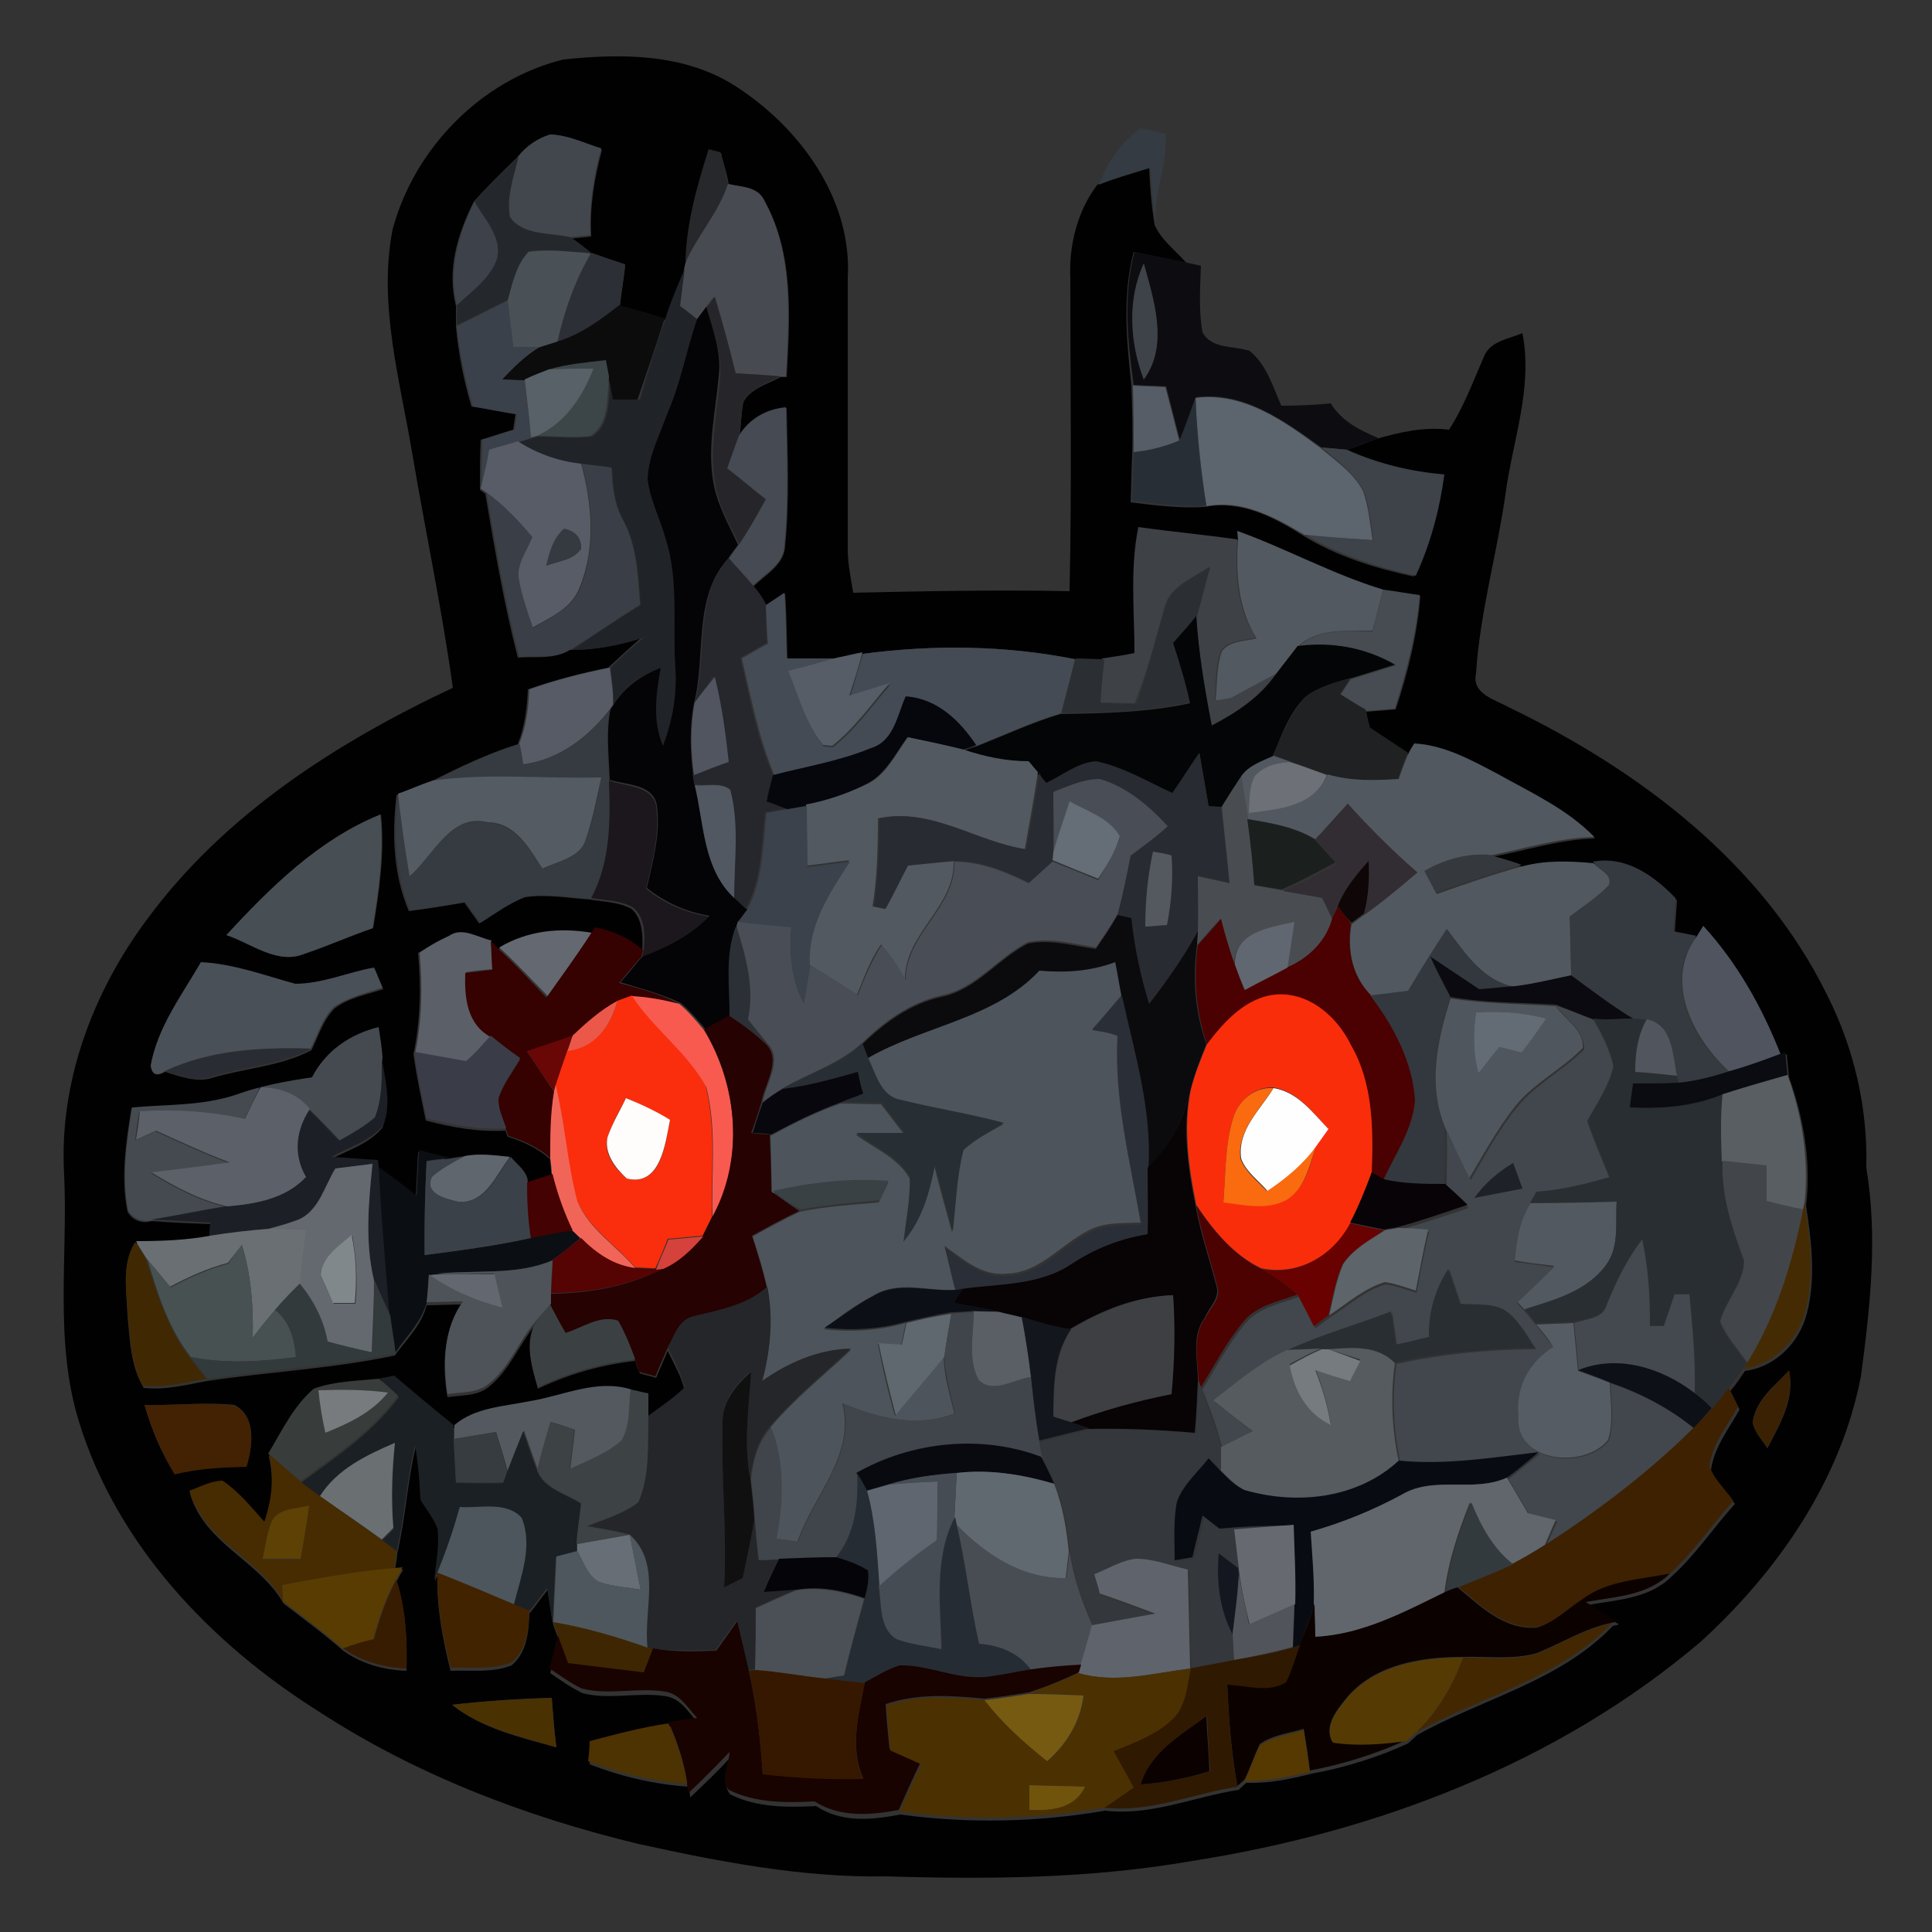 <?xml version="1.0" encoding="utf-8"?>
<!-- Generator: Adobe Illustrator 26.0.3, SVG Export Plug-In . SVG Version: 6.00 Build 0)  -->
<svg version="1.1" id="Layer_1" xmlns="http://www.w3.org/2000/svg" xmlns:xlink="http://www.w3.org/1999/xlink" x="0px" y="0px"
	 viewBox="0 0 250 250" style="enable-background:new 0 0 250 250;" xml:space="preserve">
<rect x="0" y="0" width="250" height="250" fill="#333333" stroke="none"/>
<style type="text/css">
	.st0{fill:#010101;}
	.st1{fill:#343B42;}
	.st2{fill:#42474E;}
	.st3{fill:#26282B;}
	.st4{fill:#24282D;}
	.st5{fill:#474B51;}
	.st6{fill:#3D4149;}
	.st7{fill:#495157;}
	.st8{fill:#2D2F36;}
	.st9{fill:#0D0D11;}
	.st10{fill:#202428;}
	.st11{fill:#3E4349;}
	.st12{fill:#3B414A;}
	.st13{fill:#0C0C0D;}
	.st14{fill:#26262A;}
	.st15{fill:#040306;}
	.st16{fill:#3C4648;}
	.st17{fill:#586167;}
	.st18{fill:#575D67;}
	.st19{fill:#5C646E;}
	.st20{fill:#272E36;}
	.st21{fill:#454A53;}
	.st22{fill:#585C67;}
	.st23{fill:#3E4249;}
	.st24{fill:#3A3F47;}
	.st25{fill:#3E4146;}
	.st26{fill:#343A40;}
	.st27{fill:#525961;}
	.st28{fill:#26262D;}
	.st29{fill:#2B2E32;}
	.st30{fill:#464C51;}
	.st31{fill:#454B54;}
	.st32{fill:#040506;}
	.st33{fill:#565D66;}
	.st34{fill:#565B65;}
	.st35{fill:#51555F;}
	.st36{fill:#1F2123;}
	.st37{fill:#06070D;}
	.st38{fill:#363B42;}
	.st39{fill:#535960;}
	.st40{fill:#525860;}
	.st41{fill:#282B31;}
	.st42{fill:#6D7077;}
	.st43{fill:#545B63;}
	.st44{fill:#494E56;}
	.st45{fill:#1B171C;}
	.st46{fill:#515861;}
	.st47{fill:#494D51;}
	.st48{fill:#656D76;}
	.st49{fill:#322D32;}
	.st50{fill:#3B424C;}
	.st51{fill:#474E54;}
	.st52{fill:#1B1F1D;}
	.st53{fill:#545960;}
	.st54{fill:#35383D;}
	.st55{fill:#353A40;}
	.st56{fill:#0E0607;}
	.st57{fill:#0B0B0E;}
	.st58{fill:#4B0101;}
	.st59{fill:#2B2F36;}
	.st60{fill:#616771;}
	.st61{fill:#5B5F68;}
	.st62{fill:#636871;}
	.st63{fill:#350101;}
	.st64{fill:#32383E;}
	.st65{fill:#4F545E;}
	.st66{fill:#4E545C;}
	.st67{fill:#0A0A10;}
	.st68{fill:#4A5058;}
	.st69{fill:#FA2E0C;}
	.st70{fill:#F95A50;}
	.st71{fill:#2A2E36;}
	.st72{fill:#FA2D0B;}
	.st73{fill:#50565D;}
	.st74{fill:#EB5849;}
	.st75{fill:#41474D;}
	.st76{fill:#260202;}
	.st77{fill:#636B74;}
	.st78{fill:#292E33;}
	.st79{fill:#51565E;}
	.st80{fill:#444A4F;}
	.st81{fill:#3A3D47;}
	.st82{fill:#680706;}
	.st83{fill:#292C32;}
	.st84{fill:#272E34;}
	.st85{fill:#0A0C11;}
	.st86{fill:#1C2026;}
	.st87{fill:#07070D;}
	.st88{fill:#595E63;}
	.st89{fill:#FA6A0F;}
	.st90{fill:#5C6169;}
	.st91{fill:#F16559;}
	.st92{fill:#080304;}
	.st93{fill:#FFFEFE;}
	.st94{fill:#FEFDFC;}
	.st95{fill:#0B0E13;}
	.st96{fill:#60666D;}
	.st97{fill:#3B4149;}
	.st98{fill:#42464B;}
	.st99{fill:#64686F;}
	.st100{fill:#1F2128;}
	.st101{fill:#440202;}
	.st102{fill:#394145;}
	.st103{fill:#070307;}
	.st104{fill:#4D0202;}
	.st105{fill:#452B04;}
	.st106{fill:#690101;}
	.st107{fill:#6A6F73;}
	.st108{fill:#5D646A;}
	.st109{fill:#80888C;}
	.st110{fill:#550303;}
	.st111{fill:#D4423B;}
	.st112{fill:#402803;}
	.st113{fill:#475152;}
	.st114{fill:#44494F;}
	.st115{fill:#4E5359;}
	.st116{fill:#63676F;}
	.st117{fill:#0C1016;}
	.st118{fill:#333A3C;}
	.st119{fill:#25262A;}
	.st120{fill:#3D3F43;}
	.st121{fill:#3B4043;}
	.st122{fill:#60686F;}
	.st123{fill:#40454C;}
	.st124{fill:#5A5E65;}
	.st125{fill:#13161C;}
	.st126{fill:#555C64;}
	.st127{fill:#555B5F;}
	.st128{fill:#757B7F;}
	.st129{fill:#0D1016;}
	.st130{fill:#1B2024;}
	.st131{fill:#101010;}
	.st132{fill:#3A2103;}
	.st133{fill:#383C3B;}
	.st134{fill:#34373B;}
	.st135{fill:#777B7E;}
	.st136{fill:#3D4245;}
	.st137{fill:#3E2101;}
	.st138{fill:#422202;}
	.st139{fill:#373C40;}
	.st140{fill:#090A0F;}
	.st141{fill:#6A6F72;}
	.st142{fill:#090B13;}
	.st143{fill:#472B01;}
	.st144{fill:#616970;}
	.st145{fill:#262C33;}
	.st146{fill:#464C54;}
	.st147{fill:#61666C;}
	.st148{fill:#5F6670;}
	.st149{fill:#5E4104;}
	.st150{fill:#4D565C;}
	.st151{fill:#333A3E;}
	.st152{fill:#484D53;}
	.st153{fill:#666A70;}
	.st154{fill:#676E76;}
	.st155{fill:#4E575D;}
	.st156{fill:#040409;}
	.st157{fill:#5F636B;}
	.st158{fill:#141720;}
	.st159{fill:#583C02;}
	.st160{fill:#0B0200;}
	.st161{fill:#412300;}
	.st162{fill:#51545A;}
	.st163{fill:#381C01;}
	.st164{fill:#4A5056;}
	.st165{fill:#3F2602;}
	.st166{fill:#180300;}
	.st167{fill:#422701;}
	.st168{fill:#301901;}
	.st169{fill:#553B03;}
	.st170{fill:#361800;}
	.st171{fill:#4B3002;}
	.st172{fill:#765A11;}
	.st173{fill:#4A3102;}
	.st174{fill:#0A0100;}
	.st175{fill:#4D3202;}
	.st176{fill:#553901;}
	.st177{fill:#70540C;}
</style>
<g id="_x23_010101ff">
	<path class="st0" d="M50.8,29.7c2.8-10.5,11.5-19.4,22.1-22c7.5-0.8,15.6-0.8,22.2,3.4c8.3,5.3,15.2,14.6,14.6,24.9
		c0,11.7,0,23.4,0,35.1c0,1.9,0.4,3.7,0.7,5.6c9.3-0.2,18.6-0.4,28-0.2c0.3-13.5,0.1-27,0.1-40.5c-0.2-4.2,0.9-8.7,3.5-12.1
		c2.2-0.8,4.4-1.5,6.7-2.2c0.1,2.5,0.3,4.9,0.7,7.4c0.9,2,2.7,3.3,4.1,4.9c-2.3-0.5-4.5-0.9-6.8-1.4c-1.5,5.7-0.9,11.5-0.3,17.3
		c0.1,2.9,0.2,5.8,0.1,8.8c-0.1,2.1-0.1,4.2-0.2,6.3c3.2,0.4,6.4,0.8,9.6,0.6c4.7-0.9,8.9,1.3,12.7,3.7c4.4,2.7,9.3,4.2,14.3,5.3
		c1.9-4.1,3.1-8.6,3.7-13.1c-4.4-0.3-8.6-1.4-12.6-3.2c1.4-0.5,2.8-1,4.1-1.5c3.1-0.9,6.2-1.6,9.4-1.2c1.9-2.9,3.1-6.2,4.5-9.4
		c0.8-2.1,3.2-2.3,5-3.1c1.4,7.1-1.3,14-2.2,20.9c-1.1,7.7-3.3,15.3-3.8,23.1c-0.6,2.7,2.4,3.4,4.2,4.4
		c16.8,8.1,32.8,20.1,41.2,37.2c3.5,6.9,5.3,14.6,5.1,22.4c1.5,9,0.5,18-0.7,27c-2.6,13.5-10.8,25.3-20.8,34.4
		c-18.5,15.7-42,24.6-65.7,28.3c-13.1,2.3-26.4,2.4-39.6,2c-10.8,0.2-21.6-1.9-32.1-4.2c-14.5-3.5-28.7-8.9-41.3-17.1
		c-14-8.8-26.2-21.6-31.1-37.6C7,173.5,8.8,162.6,8.3,152C7.6,140.1,12,128.4,19,119c10-13.6,24.5-22.9,39.6-30
		c-1.4-10.1-3.5-20-5.2-30C51.8,49.3,48.9,39.5,50.8,29.7 M71.2,17.4c-1.7,0.5-3.1,1.5-4.2,2.9c-2,1.9-3.9,3.8-5.7,5.8
		c-2.1,4.2-3.5,8.8-2.3,13.5c0,0.7,0,2,0,2.6c0.3,3.5,1,7,2,10.4c1.9,0.3,3.8,0.7,5.7,1c-0.1,0.5-0.2,1.5-0.3,2
		c-1.4,0.4-2.8,0.9-4.2,1.3c-0.1,2.1-0.1,4.3-0.1,6.5l0.7,0.5c1.2,7.1,2.4,14.2,4.2,21.2c2.2-0.2,4.7,0.3,6.7-1
		c3.2,0,6.3-0.6,9.3-1.6c-1.5,1.3-2.9,2.6-4.3,3.9c-3.5,0.7-7,1.6-10.4,2.8c-0.1,2.4-0.4,4.8-1.3,7.1c-3.9,1.2-7.6,3-11.2,4.8
		c-1.5,0.5-3,1.1-4.5,1.8c-0.6,5.1-0.4,10.3,1.6,15c2.4-0.3,4.8-0.7,7.2-1.1c0.6,0.9,1.3,1.8,1.9,2.7c1.9-1.2,3.7-2.6,5.9-3.4
		c2.8-0.4,5.6,0.1,8.4,0.3c1.8,0.3,3.7,0.3,5.4,1.2c1.5,1.3,1.5,3.6,1.4,5.5c-1.8-1.5-3.9-2.5-6.2-2.9l-0.4,0.7
		c-4.2-0.7-8.3-0.3-12,1.9c-0.3-0.2-0.8-0.7-1-1c-1.8-0.4-3.7-1.8-5.5-0.6c-1.3,0.6-2.6,1.4-3.9,2.1c0.4,4.4,0.3,8.8-0.6,13.1
		c0.4,2.9,1,5.7,1.6,8.6c3.4,0.9,6.8,1.5,10.3,1.3c0.1,0.2,0.2,0.6,0.3,0.8c2,0.6,3.9,1.5,5.5,2.9c0,0.5,0.1,1.6,0.2,2.1
		c-0.8,0.3-2.4,0.8-3.3,1.1c0-1.4-1.5-2.2-2.2-3.3c-1.9-0.2-4-0.6-5.9-0.1c-0.4,0.1-1.3,0.2-1.8,0.3c-1.4-0.3-2.7-0.7-4.1-1
		c-0.1,2-0.2,3.9-0.3,5.9c-1.6-1.2-3.3-2.4-4.9-3.7l-0.1-0.9c-2-0.2-4-0.3-6-0.4c2.3-1.2,5-2,6.7-4.1c1-2.9,0.2-5.9-0.2-8.8
		c-0.1-1.3-0.3-2.6-0.5-3.9c-3.7,0.9-6.9,3.1-8.6,6.5c-3.3,0.5-6.7,1.1-9.9,2.1c-4.3,1.4-8.9,1.2-13.3,1.6c-0.7,4.4-1.4,9-0.5,13.4
		c0.6,1.1,1.9,1.6,3.1,1.2c2.5,0.2,5,0.3,7.6,0.4c0,0.4-0.1,1.3-0.1,1.7c-3.2,0.5-6.4,0.7-9.6,0.8c-1.8,2.8-1.1,6.2-1,9.3
		c0.3,3.2,0.4,6.6,2.1,9.4c2.8,0.3,5.5-0.4,8.2-0.9c8.1-1.2,16.3-1.6,24.3-3.3c1.5-2.1,3.5-4,4.1-6.5c1.5,0,3.1-0.1,4.7-0.1
		c-2.6,3.5-2.7,7.9-2,12c1.8-0.3,3.8-0.1,5.3-1.3c2.7-2.1,3.9-5.4,6-8c-1.2,2.6-0.3,5.6,0.4,8.2c4-1.9,8.2-3.1,12.6-3.6
		c0.1,0.4,0.4,1.2,0.6,1.6c0.5,0.2,1.6,0.4,2.1,0.6c0.5-1.2,1-2.3,1.5-3.5c0.8,1.7,1.8,3.3,2.2,5.2c-1.4,1.4-3.1,2.5-4.7,3.7
		c0-0.8,0-2.3,0-3c-0.6-0.1-1.7-0.4-2.3-0.5c-4.5-1.3-8.7,0.8-13.1,1.5c-3.3,0.7-7.1,0.8-9.8,3.1c-2.6-2.1-5.2-4.3-7.7-6.4
		c-0.5,0.1-1.5,0.3-2,0.4c-2.8,0.3-5.8,0.3-8.4,1.3c-2.6,2.3-4.1,5.4-5.8,8.4c0.7,2.9,0.4,6-0.5,8.8c-1.7-1.9-3.3-3.8-5.4-5.3
		c-1.5,0-2.9,0.8-4.3,1.3c1.9,6.5,8.9,8.6,12.1,14.2c2.6,2,5.2,3.9,7.7,6.1c2.4,1.7,5.2,2.5,8.2,2.6c0.1-3.9-0.1-7.8-1.3-11.5
		c0.2-0.4,0.6-1.2,0.9-1.6l-1.1,0.1c0.1-0.6,0.3-1.7,0.3-2.2c1.1-4.6,1.3-9.3,2.4-13.8c0.5,2.3,0.6,4.6,0.7,7
		c0.8,1.2,1.7,2.4,2.2,3.7c0.3,2.2-0.2,4.5-0.4,6.7l0.3-0.7c-0.1,4.2,0.7,8.3,1.7,12.3c2.6-0.1,5.4,0.3,7.9-0.7
		c2-1.7,2.2-4.3,2.3-6.7c0.8-1,1.6-2.1,2.4-3.1c0.2,1.6,0.4,3.1,0.7,4.6c0.2,0.5,0.5,1.4,0.7,1.9c-0.3,1.4-0.7,2.9-1.1,4.3
		c1.3,0.9,2.7,1.9,4.2,2.6c3.5,0.9,7.2-0.2,10.8,0.4c1.9,0.3,2.9,2.1,4.1,3.4c-1.2,0.2-2.5,0.3-3.7,0.5c-3.5,0.6-6.8,1.4-10.2,2.3
		c0,0.6-0.1,1.9-0.1,2.6c4.1,1.6,8.4,2.6,12.8,2.9c0.1,0.4,0.2,1,0.2,1.4c1.8-1.7,3.6-3.4,5.3-5.3c-0.1,1.6-1.3,3.5-0.1,4.9
		c3.4,1.7,7.4,1.7,11.1,1.5c3.3,2.2,7.2,1.8,10.9,1.1c8.8,1.2,17.8,1,26.5-0.5c6,0.7,11.5-1.8,17.3-2.7c0.2-0.2,0.7-0.7,1-0.9
		c2.9,0.1,5.7-0.5,8.5-1.2c4.3-0.8,8.5-2.1,12.4-3.9c0.3-0.3,0.9-0.8,1.2-1.1c8.4-4.7,18.4-6.9,25.3-14.1l0.8-0.2
		c-1.4-0.8-2.8-1.7-4.1-2.5c3.8-0.7,8-0.8,10.9-3.7c3.1-2.8,5.4-6.3,8.2-9.4c-1.1-1.4-2.5-2.7-3.1-4.4c0.4-2.9,2.3-5.3,3.7-7.8
		c-0.3-0.6-0.9-1.8-1.2-2.4c0.7-0.8,1.3-1.7,1.9-2.6c3.9-0.5,7-3.6,8-7.4c1.2-4.6,0.6-9.4-0.1-14c0.7-5.6-0.3-11.3-2.2-16.6
		c-0.1-0.8-0.2-2.2-0.3-3l-0.7,0.3c-2.4-6-5.6-11.7-10-16.6c-0.2,0.3-0.6,1-0.8,1.3c-1-0.2-2-0.4-3-0.6c0.1-1.4,0.2-2.9,0.3-4.3
		c-2.9-2.9-6.4-5.5-10.7-4.7c-3-0.3-6.2-0.4-9.2,0.4c-1.4-0.5-2.8-0.9-4.2-1.3c4.5-0.8,8.9-2.3,13.5-2.4c-3.4-3.7-8.1-5.7-12.4-8.1
		c-3.4-1.8-6.9-3.8-10.9-4c-0.2,0.3-0.6,1-0.8,1.3c-1.7-1.1-3.3-2.2-5-3.3c-0.2-0.8-0.4-1.6-0.5-2.3c1.3-0.1,2.6-0.2,3.8-0.3
		c1.6-4.8,2.8-9.7,3.2-14.7c-1.6-0.2-3.2-0.4-4.7-0.7c-6.5-1.9-12.5-5.2-18.9-7.6l0,1.1c-4.3-0.6-8.6-1-12.8-1.6
		c-1.1,5.4-0.5,10.9-0.4,16.4c-1.4,0.2-2.8,0.4-4.2,0.7c-1.2,0-2.5-0.1-3.7-0.1c-9-1.8-18.3-1.9-27.4-0.7c-1.1,0.2-2.2,0.4-3.3,0.7
		c-2.2,0-4.3,0-6.5,0c-0.1-2.8-0.1-5.7-0.3-8.5c-0.6,0.4-1.8,1.2-2.4,1.6c-0.5-0.9-1.1-1.7-1.7-2.5c1.6-1.6,4-2.8,4.1-5.3
		c0.6-5.9,0.3-11.9,0.2-17.8c-2.5,0.3-4.8,1.5-6.1,3.7c0.2-1.5,0.2-3,0.5-4.5c1-1.8,3.2-2.3,4.8-3.2l0.8,0c0.4-7.6,1-15.8-2.8-22.7
		c-0.8-1.9-3-1.9-4.7-2.2c-0.2-1.4-0.7-2.7-1-4.1c-0.4-0.1-1.1-0.3-1.5-0.4c-1.5,4.8-2.9,9.6-3,14.7l-0.2,0.9
		c-0.9,2.1-1.8,4.2-2.5,6.4c-2-0.6-3.9-1.2-5.9-1.7c0.2-1.8,0.5-3.5,0.7-5.3c-1.5-0.5-2.9-1-4.4-1.5c-0.9-0.7-1.8-1.4-2.7-2
		c0.7-0.1,2-0.2,2.7-0.3c-0.2-3.8,0.4-7.6,1.4-11.2C75.7,18.5,73.6,17.5,71.2,17.4 M29.3,121c3.2,1.1,6.6,3.9,10.2,2.4
		c3-1,5.8-2.3,8.8-3.3c0.8-4.9,1.5-9.8,1-14.7C41.3,108.6,35,114.8,29.3,121 M19.5,137.9c0.2,1.2,0.8,1.4,1.9,0.8
		c1.9,0.6,4,1.4,6,0.8c4.3-1.3,8.9-1.5,12.9-3.6c0.9-1.8,1.5-3.9,3-5.4c1.8-1.4,4.2-1.8,6.3-2.5c-0.3-0.6-0.8-1.9-1.1-2.6
		c-3.4,0.6-6.7,2.1-10.2,2.1c-4-1.2-8-2.6-12.2-2.8C23.5,128.8,20.4,132.9,19.5,137.9 M226.8,184c0.2,1.3,1.2,2.3,1.9,3.4
		c1.6-3.1,3.6-6.4,2.8-10C229.6,179.3,227.2,181.2,226.8,184 M18.7,181.8c0.9,3.1,2.1,6.1,3.9,8.9c3-0.8,6.2-0.9,9.3-1
		c0.8-2.5,1.3-6.5-1.6-7.9C26.5,181.4,22.6,181.9,18.7,181.8 M58.5,220.6c3.9,3.1,8.8,4.2,13.5,5.5c-0.3-2.1-0.4-4.3-0.6-6.4
		C67.1,219.8,62.8,220.1,58.5,220.6z"/>
</g>
<g id="_x23_343b42ff">
	<path class="st1" d="M147.5,16.6c1.1,0.1,2.2,0.5,3.3,0.7c0.4,4.1-1.7,7.8-1.2,11.8c-0.4-2.4-0.6-4.9-0.7-7.4
		c-2.2,0.7-4.5,1.3-6.7,2.2C143.2,21,145.1,18.5,147.5,16.6z"/>
</g>
<g id="_x23_42474eff">
	<path class="st2" d="M71.2,17.4c2.3,0.1,4.4,1.1,6.6,1.8c-1,3.6-1.6,7.4-1.4,11.2c-0.7,0.1-2,0.2-2.7,0.3c-2.6-0.6-6-0.2-7.8-2.6
		c-0.5-2.6,0.4-5.3,1.1-7.8C68.1,18.9,69.6,17.9,71.2,17.4z"/>
</g>
<g id="_x23_26282bff">
	<path class="st3" d="M91.7,19.3c0.4,0.1,1.1,0.3,1.5,0.4c0.4,1.4,0.8,2.7,1,4.1c-1.2,3.7-3.9,6.6-5.5,10.1
		C88.8,28.9,90.2,24,91.7,19.3z"/>
</g>
<g id="_x23_24282dff">
	<path class="st4" d="M61.4,26.1c1.8-2,3.7-4,5.7-5.8c-0.6,2.5-1.6,5.2-1.1,7.8c1.7,2.4,5.2,2,7.8,2.6c1,0.6,1.8,1.3,2.7,2
		c-2.7-0.1-5.4-0.5-8.1-0.2c-1.6,1.7-2.1,4.1-2.7,6.3c-2.2,1.1-4.4,2.2-6.6,3.3c0-0.6,0-2,0-2.6c1.9-1.8,4.2-3.5,5.2-6
		C65,30.7,62.7,28.4,61.4,26.1z"/>
</g>
<g id="_x23_474b51ff">
	<path class="st5" d="M94.2,23.8c1.7,0.4,3.9,0.3,4.7,2.2c3.8,6.9,3.2,15.1,2.8,22.7l-0.8,0c-1.9-0.1-3.8-0.2-5.8-0.4
		c-0.8-3.3-1.7-6.7-2.7-9.9c-0.3,0.3-0.8,1-1.1,1.4c-0.3,0.4-0.9,1.2-1.2,1.6c-0.6-0.4-1.7-1.3-2.2-1.7c0.2-1.6,0.4-3.2,0.6-4.8
		l0.2-0.9C90.3,30.4,93,27.5,94.2,23.8z"/>
</g>
<g id="_x23_3d4149ff">
	<path class="st6" d="M61.4,26.1c1.3,2.3,3.6,4.6,2.9,7.4c-0.9,2.6-3.3,4.2-5.2,6C58,35,59.3,30.3,61.4,26.1z"/>
</g>
<g id="_x23_495157ff">
	<path class="st7" d="M68.4,32.6c2.7-0.4,5.4,0,8.1,0.2c-2,3.6-3.5,7.5-4.4,11.5c-0.6,0.2-1.7,0.5-2.3,0.6c-1.1,0-2.3,0-3.4,0
		c-0.2-2-0.5-4-0.7-6C66.3,36.7,66.8,34.3,68.4,32.6z"/>
</g>
<g id="_x23_2d2f36ff">
	<path class="st8" d="M76.5,32.7c1.4,0.5,2.9,1,4.4,1.5c-0.2,1.8-0.5,3.5-0.7,5.3c-2.4,2-5,3.8-8,4.7C73,40.2,74.4,36.3,76.5,32.7z"
		/>
</g>
<g id="_x23_0d0d11ff">
	<path class="st9" d="M146.8,32.6c2.3,0.5,4.6,0.9,6.8,1.4c0.5,0.1,1.4,0.3,1.8,0.4c-0.1,2.9-0.3,5.8,0.2,8.6c1.2,2.2,4,1.7,6.1,2.4
		c2.2,1.8,3,4.6,4.1,7.1c2.1,0,4.3-0.1,6.4-0.3c1.4,2.3,3.8,3.5,6.2,4.5c-1.4,0.5-2.8,1-4.1,1.5c-1.1-0.1-2.2-0.2-3.3-0.3
		c-4.8-3.4-10-7.3-16.2-6.5c-0.7,1.9-1.3,3.8-2.1,5.6c-0.6-2.3-1.2-4.6-1.8-7c-1.4-0.1-2.8-0.1-4.2-0.2
		C145.9,44.1,145.3,38.3,146.8,32.6 M148,49.1c3.3-4.4,1.3-10.3,0-15C145.8,38.8,146.2,44.3,148,49.1z"/>
</g>
<g id="_x23_202428ff">
	<path class="st10" d="M86.1,41.2c0.7-2.2,1.6-4.3,2.5-6.4c-0.2,1.6-0.4,3.2-0.6,4.8c0.6,0.4,1.7,1.3,2.2,1.7c-1.4,4-2.1,8.2-3.7,12
		c-1,2.8-2.5,5.5-2.6,8.6c0.3,2.7,1.5,5.1,2.3,7.6c1.8,5.5,0.9,11.4,1.2,17.1c0.2,3.4-0.3,6.8-1.6,9.9c-1.5-3.2-0.9-6.8-0.3-10.1
		c-2.5,1-4.7,2.4-6.1,4.8c0-1.6-0.2-3.2-0.4-4.8c1.4-1.4,2.8-2.7,4.3-3.9c-3,1-6.2,1.6-9.3,1.6c2.9-1.9,5.9-4,8.9-5.8
		c-0.3-3.7-0.4-7.5-2.2-10.9c-1.2-2.1-1.4-4.5-1.5-6.8c-1.3-0.2-2.6-0.3-3.8-0.5c-2.9-0.3-5.8-1.2-8.2-2.9c0.4-0.1,1.2-0.4,1.7-0.5
		l0.8-0.2c2.3,0,4.6,0.3,6.9,0c2.5-1.6,2.1-5.1,2.4-7.7c0.1,0.7,0.4,2.2,0.6,2.9c1.1,0,2.1,0,3.2,0C83.8,48.2,84.9,44.7,86.1,41.2z"
		/>
</g>
<g id="_x23_3e4349ff">
	<path class="st11" d="M148,49.1c-1.8-4.8-2.1-10.2,0-15C149.3,38.8,151.2,44.7,148,49.1z"/>
</g>
<g id="_x23_3b414aff">
	<path class="st12" d="M59.1,42.2c2.2-1.1,4.4-2.2,6.6-3.3c0.2,2,0.5,4,0.7,6c1.1,0,2.3,0,3.4,0C68,46,66.5,47.5,65.1,49
		c0.7,0,2.1,0.1,2.8,0.1c0.3,2.5,0.5,5,0.8,7.6c-0.4,0.1-1.2,0.4-1.7,0.5c-1.2,0.4-2.5,0.7-3.7,1.1c-0.4,1.7-0.7,3.4-1,5.1
		c0-2.2,0.1-4.3,0.1-6.5c1.4-0.4,2.8-0.9,4.2-1.3c0.1-0.5,0.2-1.5,0.3-2c-1.9-0.3-3.8-0.7-5.7-1C60.2,49.2,59.5,45.8,59.1,42.2z"/>
</g>
<g id="_x23_0c0c0dff">
	<path class="st13" d="M72.1,44.2c3-0.9,5.6-2.8,8-4.7c2,0.5,4,1.1,5.9,1.7c-1.1,3.5-2.3,7-3.5,10.5c-1.1,0-2.1,0-3.2,0
		c-0.1-0.7-0.4-2.2-0.6-2.9c-0.1-0.5-0.3-1.6-0.4-2.1c-2.5,0.3-5,0.5-7.4,1.2c-1.1,0.4-2.1,0.8-3.1,1.3c-0.7,0-2.1-0.1-2.8-0.1
		c1.4-1.5,2.9-3,4.7-4.1C70.4,44.7,71.6,44.4,72.1,44.2z"/>
</g>
<g id="_x23_26262aff">
	<path class="st14" d="M91.4,39.8c0.3-0.3,0.8-1,1.1-1.4c1,3.3,1.9,6.6,2.7,9.9c1.9,0.1,3.8,0.2,5.8,0.4c-1.7,0.9-3.8,1.5-4.8,3.2
		c-0.3,1.5-0.3,3-0.5,4.5c-0.5,1.4-1,2.8-1.5,4.2c1.7,1.3,3.3,2.7,5,4c-1.1,2-2.2,4-3.5,5.9c-1.3-2.6-2.8-5.2-3.2-8.1
		c-0.7-4.6,0.3-9.1,0.7-13.7C93.4,45.6,92.2,42.7,91.4,39.8z"/>
</g>
<g id="_x23_040306ff">
	<path class="st15" d="M90.2,41.3c0.3-0.4,0.9-1.2,1.2-1.6c0.8,2.9,2,5.9,1.6,9c-0.4,4.5-1.5,9.1-0.7,13.7c0.5,2.9,2,5.5,3.2,8.1
		c-0.3,0.4-1,1.3-1.3,1.8c-4.6,5.1-2.8,12.5-4.4,18.7c-0.6,3.1-0.5,6.2-0.1,9.3c0,0.3,0.1,1,0.2,1.3c1.2,4.9,1,10.9,5.2,14.6
		c0.5,0.5,1,1,1.6,1.5c-0.3,0.4-0.9,1.2-1.2,1.6l-0.2,0.6c-1.4,3.7-0.8,7.7-0.8,11.5c-1.1,0.6-2.2,1.2-3.2,1.8c-1-1.2-2-2.4-3.2-3.4
		c-2.5-1.2-5.2-1.9-7.8-2.7c1-1.1,1.9-2.3,2.9-3.4c3.2-1.2,6.2-2.7,8.6-5.2c-3-0.5-5.7-1.7-8.1-3.6c0.8-3.5,1.8-7.1,1.3-10.7
		c-0.5-2.8-4-2.6-6.1-3.3c-0.1-3-0.5-6.1,0.1-9.1l0.4-0.6c1.4-2.3,3.6-3.8,6.1-4.8c-0.6,3.4-1.1,6.9,0.3,10.1
		c1.2-3.2,1.8-6.5,1.6-9.9C87,81,87.9,75.1,86.1,69.6c-0.7-2.5-2-5-2.3-7.6c0.1-3,1.6-5.8,2.6-8.6C88.1,49.5,88.8,45.3,90.2,41.3z"
		/>
</g>
<g id="_x23_3c4648ff">
	<path class="st16" d="M71,47.8c2.4-0.7,4.9-0.9,7.4-1.2c0.1,0.5,0.3,1.6,0.4,2.1c-0.3,2.6,0.1,6.1-2.4,7.7c-2.3,0.3-4.6,0-6.9,0
		c3.7-1.7,5.9-5.1,7.3-8.7C74.9,47.7,73,47.7,71,47.8z"/>
</g>
<g id="_x23_586167ff">
	<path class="st17" d="M67.9,49.1c1-0.5,2.1-0.9,3.1-1.3c1.9-0.1,3.9-0.1,5.8-0.1c-1.4,3.6-3.6,7-7.3,8.7l-0.8,0.2
		C68.5,54.2,68.2,51.6,67.9,49.1z"/>
</g>
<g id="_x23_575d67ff">
	<path class="st18" d="M146.6,49.9c1.4,0.1,2.8,0.1,4.2,0.2c0.6,2.3,1.2,4.6,1.8,7c-1.9,0.7-3.9,1.2-5.9,1.6
		C146.7,55.7,146.7,52.8,146.6,49.9z"/>
</g>
<g id="_x23_5c646eff">
	<path class="st19" d="M154.7,51.5c6.2-0.8,11.5,3,16.2,6.5c2,1.7,4.3,3.2,5.5,5.6c0.7,2,0.9,4.2,1.2,6.3c-2.9-0.2-5.9-0.3-8.8-0.7
		c-3.9-2.3-8.1-4.6-12.7-3.7C155.4,60.8,154.9,56.2,154.7,51.5z"/>
</g>
<g id="_x23_272e36ff">
	<path class="st20" d="M152.6,57c0.8-1.8,1.4-3.7,2.1-5.6c0.1,4.7,0.6,9.4,1.4,14c-3.2,0.2-6.4-0.2-9.6-0.6c0.1-2.1,0.2-4.2,0.2-6.3
		C148.7,58.3,150.7,57.8,152.6,57z"/>
</g>
<g id="_x23_454a53ff">
	<path class="st21" d="M95.6,56.4c1.3-2.2,3.6-3.5,6.1-3.7c0.1,5.9,0.4,11.9-0.2,17.8c0,2.5-2.5,3.7-4.1,5.3c-1-1.2-2-2.3-3.1-3.5
		c0.3-0.4,0.9-1.3,1.3-1.8c1.3-1.9,2.4-3.9,3.5-5.9c-1.7-1.3-3.3-2.7-5-4C94.6,59.2,95.1,57.8,95.6,56.4z"/>
</g>
<g id="_x23_585c67ff">
	<path class="st22" d="M63.3,58.2c1.2-0.4,2.5-0.7,3.7-1.1c2.5,1.6,5.3,2.6,8.2,2.9c1.4,5.2,1.9,10.9-0.2,16c-1,2.7-3.8,3.9-6.1,5.2
		c-0.7-2-1.4-4-1.8-6.1c-0.5-2.1,1-3.9,1.7-5.7c-1.8-2.1-3.7-4.1-5.9-5.7l-0.7-0.5C62.6,61.6,63,59.9,63.3,58.2 M70.7,73.2
		c1.6-0.6,3.5-0.7,4.5-2.2c0-1.4-0.8-2.3-2.2-2.5C71.6,69.6,71.1,71.4,70.7,73.2z"/>
</g>
<g id="_x23_3e4249ff">
	<path class="st23" d="M171,57.9c1.1,0.1,2.2,0.2,3.3,0.3c4,1.8,8.2,2.8,12.6,3.2c-0.6,4.5-1.8,9-3.7,13.1c-5-1.1-9.9-2.7-14.3-5.3
		c2.9,0.3,5.9,0.5,8.8,0.7c-0.3-2.1-0.5-4.3-1.2-6.3C175.2,61.1,173,59.6,171,57.9z"/>
</g>
<g id="_x23_3a3f47ff">
	<path class="st24" d="M75.3,60c1.3,0.2,2.6,0.3,3.8,0.5c0.1,2.4,0.3,4.7,1.5,6.8c1.8,3.4,1.9,7.2,2.2,10.9c-3,1.9-5.9,3.9-8.9,5.8
		c-2,1.3-4.5,0.8-6.7,1c-1.8-7-3-14.1-4.2-21.2c2.3,1.6,4.1,3.6,5.9,5.7c-0.7,1.8-2.2,3.6-1.7,5.7c0.4,2.1,1.1,4.1,1.8,6.1
		c2.3-1.4,5.1-2.6,6.1-5.2C77.2,71,76.7,65.2,75.3,60z"/>
</g>
<g id="_x23_3e4146ff">
	<path class="st25" d="M147.3,68.2c4.3,0.6,8.6,1,12.8,1.6c-0.3,4.4-0.1,8.9,2.4,12.7c-1.5,0.4-3.5,0.3-4.5,1.7
		c-0.8,2-0.6,4.2-0.8,6.3c0.5-0.1,1.5-0.3,2-0.3c2-1.1,4-2.2,6-3.2c-2.1,3.1-5.1,5.2-8.4,6.8c-0.9-4.7-1.8-9.4-2-14.2
		c0.6-2.1,1.2-4.2,1.7-6.3c-2.1,1.5-5.1,2.5-5.8,5.2c-1.2,4.2-2.2,8.4-3.9,12.5c-1.6,0-3.2-0.1-4.7-0.1c0.2-1.9,0.4-3.8,0.5-5.7
		c1.4-0.2,2.8-0.4,4.2-0.7C146.8,79.1,146.2,73.6,147.3,68.2z"/>
</g>
<g id="_x23_343a40ff">
	<path class="st26" d="M70.7,73.2c0.4-1.7,0.9-3.6,2.3-4.8c1.4,0.3,2.2,1.1,2.2,2.5C74.2,72.4,72.2,72.6,70.7,73.2z"/>
</g>
<g id="_x23_525961ff">
	<path class="st27" d="M160.1,68.7c6.4,2.3,12.3,5.6,18.9,7.6c-0.5,1.8-0.9,3.5-1.4,5.3c-3.3,0.1-7-0.4-9.6,2
		c-0.9,1.1-1.8,2.3-2.7,3.5c-2,1-4,2.1-6,3.2c-0.5,0.1-1.5,0.3-2,0.3c0.2-2.1,0.1-4.3,0.8-6.3c1-1.4,3-1.3,4.5-1.7
		c-2.4-3.8-2.7-8.4-2.4-12.7L160.1,68.7z"/>
	<path class="st27" d="M198,155.7c3.7,0,7.5-0.1,11.2-0.2c-0.2,2.8,0.4,5.9-1.4,8.3c-2.4,3.4-6.7,4.5-10.5,5.7
		c-0.2-0.3-0.8-0.8-1-1.1c1.6-1.5,3.2-3.1,4.8-4.6c-1.7-0.2-3.4-0.4-5.1-0.7C196.2,160.6,196.6,157.9,198,155.7z"/>
</g>
<g id="_x23_26262dff">
	<path class="st28" d="M89.9,90.9c1.7-6.2-0.2-13.6,4.4-18.7c1,1.2,2.1,2.3,3.1,3.5c0.7,0.8,1.3,1.6,1.7,2.5c0,1.7,0.1,3.3,0.1,5
		c-1.1,0.6-2.2,1.3-3.4,1.9c1.2,5.1,2.1,10.3,4.2,15.1c-0.3,1.1-0.5,2.2-0.8,3.4c0.9,0.4,1.8,0.7,2.7,1c-0.7,0.1-2.2,0.4-2.9,0.5
		c-0.5,4.2-0.4,8.7-2.5,12.5c-0.5-0.5-1-1-1.6-1.5c0-4.7,0.7-9.4-0.5-14c-1.3-1-3.1-0.4-4.6-0.6c0-0.3-0.1-1-0.2-1.3
		c1.5-0.6,3-1.1,4.5-1.7c-0.4-3.7-0.9-7.4-1.8-11C91.6,88.7,90.7,89.8,89.9,90.9z"/>
</g>
<g id="_x23_2b2e32ff">
	<path class="st29" d="M150.8,78.6c0.7-2.8,3.7-3.8,5.8-5.2c-0.6,2.1-1.1,4.2-1.7,6.3c-1,1.2-2,2.4-3,3.5c0.8,2.5,1.5,5,2.3,7.6
		c-5.5,1.3-11.2,1.4-16.8,1.4c0.6-2.3,1.2-4.7,1.8-7c1.2,0,2.5,0.1,3.7,0.1c-0.2,1.9-0.4,3.8-0.5,5.7c1.6,0,3.2,0.1,4.7,0.1
		C148.5,87,149.5,82.8,150.8,78.6z"/>
</g>
<g id="_x23_464c51ff">
	<path class="st30" d="M179,76.3c1.6,0.2,3.2,0.5,4.7,0.7c-0.4,5-1.7,9.9-3.2,14.7c-1.3,0.1-2.6,0.2-3.8,0.3c-1.1-0.7-2.2-1.3-3.3-2
		c0.5-0.7,0.9-1.4,1.4-2.1c1.9-0.6,3.9-1.2,5.8-1.8c-3.8-2.2-8.2-3-12.6-2.4c2.6-2.5,6.4-2,9.6-2C178.1,79.8,178.6,78,179,76.3z"/>
</g>
<g id="_x23_454b54ff">
	<path class="st31" d="M99.1,78.3c0.6-0.4,1.8-1.2,2.4-1.6c0.2,2.8,0.2,5.7,0.3,8.5c2.2,0,4.3,0,6.5,0c-2.1,0.6-4.2,1.2-6.2,1.8
		c1.2,3.3,2.2,6.8,4.5,9.6c0.3,0,0.9,0.1,1.2,0.1c2.9-2.3,5-5.3,7.4-8.1c-1.7,0.5-3.5,1.1-5.2,1.6c0.6-1.9,1.1-3.8,1.7-5.6
		c9.1-1.2,18.4-1.1,27.4,0.7c-0.6,2.3-1.2,4.7-1.8,7c-3.7,1.1-7.3,2.8-10.9,4.2c-2.2-3.2-5.1-5.9-9.1-6.3c-1.2,2.3-1.6,5.7-4.4,6.6
		c-4.1,1.7-8.5,2.4-12.7,3.5c-2-4.8-3-10-4.2-15.1c1.1-0.6,2.2-1.3,3.4-1.9C99.2,81.6,99.2,79.9,99.1,78.3z"/>
</g>
<g id="_x23_040506ff">
	<path class="st32" d="M151.8,83.2c1-1.2,2.1-2.3,3-3.5c0.3,4.8,1.1,9.5,2,14.2c3.2-1.7,6.3-3.7,8.4-6.8c0.9-1.2,1.8-2.3,2.7-3.5
		c4.4-0.6,8.8,0.2,12.6,2.4c-1.9,0.6-3.9,1.2-5.8,1.8c-2,0.7-4.1,1.1-5.8,2.4c-2.1,2.1-3.1,5-4.2,7.7c-1.5,0.7-3.3,1.2-4.2,2.7
		c-0.8,1.3-1.7,2.6-2.5,3.9c-0.4,0-1.2-0.1-1.6-0.1c-0.4-2.3-0.8-4.6-1.2-6.9c-1.2,1.7-2.3,3.5-3.5,5.2c-3.2-1.5-6.3-3.4-9.9-4.1
		c-2.4,0.2-4.3,1.8-6.4,2.8c-0.3-0.3-0.9-1-1.2-1.3c-0.3-0.3-0.9-1.1-1.2-1.4c-2.9,0-5.7-0.6-8.4-1.5c0.4-0.2,1.3-0.5,1.7-0.6
		c3.6-1.4,7.2-3.1,10.9-4.2c5.6-0.1,11.3-0.2,16.8-1.4C153.4,88.2,152.6,85.7,151.8,83.2z"/>
</g>
<g id="_x23_565d66ff">
	<path class="st33" d="M108.3,85.1c1.1-0.2,2.2-0.5,3.3-0.7c-0.5,1.9-1.1,3.8-1.7,5.6c1.7-0.5,3.5-1.1,5.2-1.6
		c-2.4,2.8-4.5,5.8-7.4,8.1c-0.3,0-0.9-0.1-1.2-0.1c-2.3-2.8-3.2-6.3-4.5-9.6C104.1,86.3,106.2,85.7,108.3,85.1z"/>
</g>
<g id="_x23_565b65ff">
	<path class="st34" d="M68.5,89.2c3.4-1.2,6.9-2.1,10.4-2.8c0.2,1.6,0.5,3.2,0.4,4.8l-0.4,0.6c-2.8,3.6-6.6,6.5-11.2,7.1
		c-0.1-0.7-0.3-2-0.5-2.7C68.1,94,68.4,91.6,68.5,89.2z"/>
</g>
<g id="_x23_51555fff">
	<path class="st35" d="M89.9,90.9c0.8-1.1,1.7-2.2,2.6-3.3c0.9,3.6,1.4,7.3,1.8,11c-1.5,0.5-3,1.1-4.5,1.7
		C89.4,97.2,89.3,94,89.9,90.9z"/>
</g>
<g id="_x23_1f2123ff">
	<path class="st36" d="M169,90.1c1.7-1.3,3.8-1.8,5.8-2.4c-0.5,0.7-0.9,1.4-1.4,2.1c1.1,0.7,2.2,1.4,3.3,2c0.2,0.8,0.3,1.6,0.5,2.3
		c1.7,1.1,3.3,2.2,5,3.3c-0.5,1.1-0.9,2.2-1.3,3.4c-3.1,0.2-6.2,0.3-9.2-0.6c-1.6-0.5-3.2-1.1-4.8-1.7c-0.6-0.2-1.7-0.6-2.2-0.8
		C165.9,95.2,166.9,92.3,169,90.1z"/>
</g>
<g id="_x23_06070dff">
	<path class="st37" d="M117.2,90.1c4,0.3,6.9,3,9.1,6.3c-0.4,0.2-1.3,0.5-1.7,0.6c-2.4-0.6-4.8-1.1-7.2-1.6c-1.6,2.2-2.9,5-5.6,6.2
		c-2.4,1.2-5,2-7.6,2.7c-0.6,0.1-1.7,0.3-2.3,0.4c-0.9-0.3-1.8-0.7-2.7-1c0.2-1.1,0.5-2.2,0.8-3.4c4.2-1.1,8.6-1.8,12.7-3.5
		C115.7,95.9,116.1,92.5,117.2,90.1z"/>
</g>
<g id="_x23_363b42ff">
	<path class="st38" d="M67.7,99c4.6-0.7,8.4-3.5,11.2-7.1c-0.6,3-0.2,6.1-0.1,9.1c0.2,5.2,0.2,10.6-2.3,15.3
		c-2.8-0.2-5.6-0.7-8.4-0.3c-2.1,0.8-4,2.2-5.9,3.4c-0.6-0.9-1.3-1.8-1.9-2.7c-2.4,0.4-4.8,0.8-7.2,1.1c-2-4.8-2.2-10-1.6-15
		c0.4,3.6,0.9,7.2,1.5,10.7c3-2.6,5.2-8.2,10.1-7c3.6,0.1,5.4,3.4,7.1,6c2-1.1,4.8-1.4,5.6-3.8c1-2.6,1.5-5.3,2-8
		c-7.2,0.2-14.5-0.7-21.8,0.4c3.6-1.8,7.3-3.6,11.2-4.8C67.4,96.9,67.6,98.3,67.7,99z"/>
</g>
<g id="_x23_535960ff">
	<path class="st39" d="M111.9,101.6c2.7-1.1,3.9-3.9,5.6-6.2c2.4,0.5,4.8,1,7.2,1.6c2.7,0.9,5.5,1.5,8.4,1.5
		c0.3,0.3,0.9,1.1,1.2,1.4c-0.5,3.3-1.1,6.7-1.7,10c-6.5-1-12.2-5.5-19-4c0,3.8-0.1,7.7-0.7,11.4c0.5,0.1,1,0.2,1.5,0.3
		c1-1.9,2-3.8,2.9-5.6c2-0.2,4.1-0.5,6.1-0.6c0.2,6-6.3,9.3-6.3,15.3c-0.9-1.6-1.9-3.1-3.1-4.5c-1.4,2-2.2,4.3-3.1,6.5
		c-2.1-1.3-4.1-2.6-6.2-3.9c-0.4-5.1,2.5-9.4,5.2-13.5c-1.8,0.2-3.6,0.5-5.5,0.7c-0.1-2.6-0.1-5.3-0.1-7.9
		C106.9,103.6,109.4,102.8,111.9,101.6z"/>
</g>
<g id="_x23_525860ff">
	<path class="st40" d="M183,96.2c3.9,0.2,7.5,2.2,10.9,4c4.3,2.4,8.9,4.5,12.4,8.1c-4.6,0.1-9,1.5-13.5,2.4c-3-0.2-5.9,0.5-8.4,2.1
		c0.5,0.9,1,1.9,1.5,2.9c3.7-1.3,7.4-2.6,11.1-3.6c3-0.8,6.1-0.7,9.2-0.4c0.8,0.9,2.5,1.5,2.1,2.9c-1.5,1.6-3.3,2.8-5.1,4.1
		c0,2.6,0.1,5.1,0.2,7.7c-2.4,0.5-4.8,1.1-7.2,1.4c-4.2-0.7-6.6-4.4-8.9-7.5c-1.7,2.7-3.3,5.3-5,8c-1.6,0.2-3.2,0.4-4.8,0.6
		c-2.5-2.5-3.2-5.9-2.6-9.3c0.4-0.3,1.2-0.9,1.6-1.2c2.4-1.7,4.6-3.6,6.9-5.5c-3.2-2.8-6.2-5.7-9-8.9c-1.4,1.6-2.7,3.1-4.2,4.6
		c-2.6-1.6-5.7-2.1-8.7-2.6c-0.3-1.8-0.6-3.7-0.9-5.5c1-1.5,2.7-2,4.2-2.7c0.6,0.2,1.7,0.6,2.2,0.8c-1.7,0.1-3.3,0.5-4.5,1.8
		c-0.9,1.4-0.7,3.1-0.8,4.7c3.8-0.5,8.4-0.7,10.1-4.9c3,0.9,6.2,0.8,9.2,0.6c0.4-1.1,0.8-2.3,1.3-3.4
		C182.4,97.2,182.8,96.5,183,96.2z"/>
</g>
<g id="_x23_282b31ff">
	<path class="st41" d="M135.4,101.3c2.1-1,4-2.6,6.4-2.8c3.5,0.7,6.6,2.6,9.9,4.1c1.2-1.7,2.3-3.5,3.5-5.2c0.4,2.3,0.8,4.6,1.2,6.9
		c0.4,0,1.2,0.1,1.6,0.1c0.4,3.3,0.8,6.5,1.1,9.8c-1.4-0.3-2.7-0.6-4.1-0.9c0,2.4,0.1,4.8,0,7.2c-1.8,3.3-4.1,6.4-6.3,9.4
		c-1.1-3.6-1.9-7.3-2.3-11.1c-0.5-0.1-1.4-0.3-1.8-0.4c0.7-2.5,1.2-5.1,1.7-7.6c1.6-1.3,3.3-2.5,4.8-3.8c-2.5-2.6-5.3-5.1-8.8-6.1
		c-2.1-0.1-4,0.9-5.9,1.4c0,2.7,0.1,5.4,0,8.1l-0.1,1c-1,0.9-2.1,1.9-3.1,2.8c-3-1.5-6.2-2.8-9.6-2.8c-2.1,0.2-4.1,0.4-6.1,0.6
		c-1,1.9-1.9,3.8-2.9,5.6c-0.5-0.1-1-0.2-1.5-0.3c0.5-3.8,0.7-7.6,0.7-11.4c6.8-1.4,12.5,3,19,4c0.6-3.3,1.2-6.6,1.7-10
		C134.5,100.3,135.1,101,135.4,101.3 M149.2,110.2c-0.6,3.2-0.9,6.4-1,9.7c0.7,0,2.1-0.2,2.8-0.2c0.6-3,0.8-6,0.6-9
		C150.9,110.5,149.8,110.3,149.2,110.2z"/>
</g>
<g id="_x23_6d7077ff">
	<path class="st42" d="M162.4,100.4c1.2-1.3,2.8-1.7,4.5-1.8c1.6,0.5,3.2,1.1,4.8,1.7c-1.6,4.1-6.3,4.4-10.1,4.9
		C161.7,103.5,161.6,101.8,162.4,100.4z"/>
</g>
<g id="_x23_545b63ff">
	<path class="st43" d="M56,101c7.2-1,14.5-0.2,21.8-0.4c-0.6,2.7-1.1,5.4-2,8c-0.7,2.4-3.6,2.8-5.6,3.8c-1.7-2.6-3.5-6-7.1-6
		c-4.8-1.2-7,4.3-10.1,7c-0.6-3.5-1.1-7.1-1.5-10.7C53,102.2,54.5,101.5,56,101z"/>
</g>
<g id="_x23_494e56ff">
	<path class="st44" d="M142.3,100.8c3.5,1,6.4,3.5,8.8,6.1c-1.5,1.4-3.2,2.6-4.8,3.8c-0.5,2.5-1,5.1-1.7,7.6
		c-0.9,1.5-1.8,2.9-2.8,4.3c-2.9-0.5-5.9-1.3-8.8-0.7c-3.9,2-6.7,6-11.2,6.9c-4,0.9-7.3,3.3-10.2,6.1c-3,2.8-6.9,3.9-10.3,5.9
		c-0.9,0.6-1.8,1.2-2.6,1.8c0.4-2.4,2.7-5.5,0.6-7.6c-0.8-1-1.7-2.1-2.5-3.1c0.9-4.1-0.3-8.2-1.5-12.1l0.2-0.6
		c2.3,0.3,4.6,0.5,6.9,0.7c-0.3,3.4,0,6.8,1.6,9.9c0.3-1.6,0.6-3.3,0.8-4.9c2.1,1.2,4.2,2.5,6.2,3.9c0.9-2.3,1.8-4.5,3.1-6.5
		c1.2,1.3,2.2,2.9,3.1,4.5c0-6,6.5-9.3,6.3-15.3c3.4,0,6.6,1.3,9.6,2.8c1-0.9,2.1-1.9,3.1-2.8c2,0.8,4,1.6,5.9,2.4
		c1-1.8,2.2-3.5,2.8-5.5c-1.4-2.4-4.2-3.2-6.5-4.5c-0.7,2.2-1.5,4.4-2.1,6.7c0.1-2.7,0-5.4,0-8.1
		C138.3,101.7,140.2,100.8,142.3,100.8z"/>
</g>
<g id="_x23_1b171cff">
	<path class="st45" d="M78.8,101c2.1,0.8,5.6,0.6,6.1,3.3c0.5,3.6-0.5,7.2-1.3,10.7c2.3,1.9,5.1,3.1,8.1,3.6c-2.4,2.5-5.4,4-8.6,5.2
		l0.2-0.9c0.2-1.9,0.2-4.2-1.4-5.5c-1.6-0.9-3.6-0.9-5.4-1.2C79,111.6,79,106.1,78.8,101z"/>
</g>
<g id="_x23_515861ff">
	<path class="st46" d="M89.9,101.6c1.5,0.2,3.4-0.4,4.6,0.6c1.2,4.5,0.5,9.3,0.5,14C91,112.5,91.1,106.5,89.9,101.6z"/>
</g>
<g id="_x23_494d51ff">
	<path class="st47" d="M158.1,104.4c0.8-1.3,1.6-2.6,2.5-3.9c0.3,1.8,0.7,3.7,0.9,5.5c0.4,2.9,0.6,5.7,0.9,8.6
		c1.2,0.2,2.4,0.4,3.5,0.6c1.7,0.3,3.4,0.6,5.1,0.9c0.5,0.9,0.9,1.9,1.4,2.8c-0.8,3-3.1,5.2-5.9,6.4c0.3-2,0.6-4,0.9-5.9
		c-3.1,0.8-7.8,1.3-7.7,5.5c-0.7-2-1.2-4-1.8-6c-1,1.1-2,2.2-3,3.4c0-0.4,0.1-1.3,0.1-1.7c0.1-2.4,0-4.8,0-7.2
		c1.4,0.3,2.7,0.6,4.1,0.9C158.8,110.9,158.4,107.6,158.1,104.4z"/>
</g>
<g id="_x23_656d76ff">
	<path class="st48" d="M138.4,103.7c2.3,1.3,5.1,2.1,6.5,4.5c-0.5,2-1.7,3.8-2.8,5.5c-2-0.8-4-1.6-5.9-2.4l0.1-1
		C136.9,108.1,137.7,105.9,138.4,103.7z"/>
</g>
<g id="_x23_322d32ff">
	<path class="st49" d="M170.2,108.6c1.4-1.5,2.8-3.1,4.2-4.6c2.8,3.1,5.8,6.1,9,8.9c-2.2,1.9-4.5,3.8-6.9,5.5
		c0.6-2.2,0.7-4.5,0.6-6.8c-1.6,1.7-3.1,3.6-4,5.9c-0.2,0.4-0.5,1.1-0.6,1.5c-0.5-0.9-0.9-1.9-1.4-2.8c-1.7-0.3-3.4-0.6-5.1-0.9
		c2.4-1,4.7-2.2,7-3.5C172,110.6,171.1,109.6,170.2,108.6z"/>
</g>
<g id="_x23_3b424cff">
	<path class="st50" d="M99.2,105.2c0.7-0.1,2.2-0.4,2.9-0.5c0.6-0.1,1.7-0.3,2.3-0.4c0,2.6,0.1,5.2,0.1,7.9c1.8-0.2,3.6-0.5,5.5-0.7
		c-2.7,4.1-5.5,8.3-5.2,13.5c-0.2,1.6-0.5,3.3-0.8,4.9c-1.6-3.1-1.9-6.5-1.6-9.9c-2.3-0.2-4.6-0.4-6.9-0.7c0.3-0.4,0.9-1.2,1.2-1.6
		C98.8,113.8,98.7,109.4,99.2,105.2z"/>
</g>
<g id="_x23_474e54ff">
	<path class="st51" d="M29.3,121c5.7-6.2,12-12.4,19.9-15.6c0.5,4.9-0.2,9.9-1,14.7c-2.9,1-5.8,2.3-8.8,3.3
		C35.9,124.9,32.5,122,29.3,121z"/>
</g>
<g id="_x23_1b1f1dff">
	<path class="st52" d="M161.4,106c3,0.5,6.1,1,8.7,2.6c0.9,1,1.8,2,2.7,3c-2.3,1.2-4.6,2.5-7,3.5c-1.2-0.2-2.4-0.4-3.5-0.6
		C162.1,111.7,161.8,108.9,161.4,106z"/>
</g>
<g id="_x23_545960ff">
	<path class="st53" d="M149.2,110.2c0.6,0.1,1.8,0.3,2.4,0.5c0.2,3,0,6-0.6,9c-0.7,0-2.1,0.2-2.8,0.2
		C148.2,116.6,148.5,113.4,149.2,110.2z"/>
	<path class="st53" d="M68.6,181.3c4.3-0.7,8.6-2.9,13.1-1.5c-0.3,2.2,0,4.7-1.2,6.6c-1.9,1.8-4.4,2.6-6.7,3.7
		c0.2-1.7,0.4-3.4,0.6-5.1c-1-0.3-2-0.7-3.1-1c-0.6,2.1-1.2,4.1-1.7,6.2c-0.6-1.7-1.2-3.4-1.8-5.1c-0.7,1.8-1.4,3.6-2.1,5.3
		c-0.4-1.7-1-3.4-1.5-5.1c-1.8,0.3-3.6,0.6-5.4,0.9c0-0.4,0-1.3,0-1.8C61.5,182.1,65.2,182,68.6,181.3z"/>
</g>
<g id="_x23_35383dff">
	<path class="st54" d="M184.3,112.7c2.6-1.5,5.5-2.3,8.4-2.1c1.4,0.4,2.8,0.8,4.2,1.3c-3.8,1.1-7.4,2.3-11.1,3.6
		C185.3,114.6,184.8,113.6,184.3,112.7z"/>
</g>
<g id="_x23_353a40ff">
	<path class="st55" d="M206.1,111.5c4.3-0.8,7.9,1.8,10.7,4.7c-0.1,1.5-0.2,2.9-0.3,4.3c1,0.2,2,0.4,3,0.6
		c-4.4,5.9-0.6,13.3,4.2,17.6c-2.2,0.7-4.4,1.2-6.6,1.5l-0.2-0.9c-0.6-2.7-0.5-6.6-3.9-7.3c-0.4,0-1.3-0.1-1.7-0.1
		c-2.8-1.8-5.4-3.7-8-5.6c-0.1-2.6-0.1-5.1-0.2-7.7c1.7-1.3,3.6-2.5,5.1-4.1C208.6,113,206.9,112.4,206.1,111.5z"/>
</g>
<g id="_x23_0e0607ff">
	<path class="st56" d="M173.1,117.3c0.8-2.2,2.4-4.1,4-5.9c0.1,2.3,0,4.6-0.6,6.8c-0.4,0.3-1.2,0.9-1.6,1.2
		C174.4,119,173.6,117.9,173.1,117.3z"/>
</g>
<g id="_x23_0b0b0eff">
	<path class="st57" d="M144.6,118.4c0.5,0.1,1.4,0.3,1.8,0.4c0.4,3.8,1.2,7.5,2.3,11.1c2.3-3,4.5-6.1,6.3-9.4c0,0.4-0.1,1.3-0.1,1.7
		c-0.6,4.3-0.3,8.7,1.2,12.9c-0.8,2-1.6,4-2.1,6.1c-0.9,3.8-2.7,7.3-5.5,10c0.5-7.6-1.8-15-3.4-22.3c-0.3-1.4-0.6-2.8-0.8-4.3
		c-3.1,1.1-6.5,1.4-9.8,1.1c-5.9,6.3-15,7.1-22.2,11.2c-0.2-0.5-0.5-1.4-0.7-1.8c2.9-2.8,6.2-5.2,10.2-6.1c4.5-0.9,7.3-4.9,11.2-6.9
		c3-0.6,5.9,0.3,8.8,0.7C142.8,121.3,143.8,119.9,144.6,118.4z"/>
</g>
<g id="_x23_4b0101ff">
	<path class="st58" d="M173.1,117.3c0.4,0.5,1.3,1.6,1.7,2.2c-0.5,3.4,0.1,6.8,2.6,9.3c3.1,3.9,5.5,8.6,5.8,13.6
		c-0.4,3.7-2.6,6.9-4.1,10.3c-0.4-0.2-1.2-0.7-1.6-0.9c0.2-5.6,0.2-11.5-2.7-16.5c-1.8-3.7-5.5-6.9-9.8-6.5
		c-3.9,0.4-6.6,3.5-8.8,6.4c-1.4-4.1-1.8-8.5-1.2-12.9c1-1.1,2-2.2,3-3.4c0.5,2,1.1,4,1.8,6c0.4,1.1,0.8,2.2,1.2,3.2
		c1.8-1,3.7-1.9,5.5-2.9c2.8-1.2,5.1-3.4,5.9-6.4C172.6,118.4,173,117.7,173.1,117.3z"/>
</g>
<g id="_x23_2b2f36ff">
	<path class="st59" d="M94.4,131.4c0-3.8-0.6-7.8,0.8-11.5c1.2,3.9,2.4,7.9,1.5,12.1c0.8,1,1.7,2.1,2.5,3.1
		C97.7,133.7,96,132.5,94.4,131.4z"/>
</g>
<g id="_x23_616771ff">
	<path class="st60" d="M159.8,124.8c-0.1-4.2,4.5-4.8,7.7-5.5c-0.3,2-0.6,3.9-0.9,5.9c-1.8,1-3.7,1.9-5.5,2.9
		C160.6,127,160.2,125.9,159.8,124.8z"/>
</g>
<g id="_x23_5b5f68ff">
	<path class="st61" d="M58.1,121.1c1.7-1.2,3.7,0.2,5.5,0.6c0,1.2,0.1,2.5,0.2,3.7c-1.2,0.1-2.4,0.2-3.5,0.4
		c-0.1,3.2,0.2,6.6,3.3,8.3c-1.1,1.2-2.1,2.3-3.2,3.5c-2.2-0.4-4.5-0.8-6.7-1.2c0.9-4.3,1-8.7,0.6-13.1
		C55.5,122.4,56.8,121.7,58.1,121.1z"/>
</g>
<g id="_x23_636871ff">
	<path class="st62" d="M64.6,122.6c3.7-2.2,7.8-2.6,12-1.9c-1.8,2.8-3.8,5.5-5.7,8.2C68.8,126.8,66.8,124.6,64.6,122.6z"/>
</g>
<g id="_x23_350101ff">
	<path class="st63" d="M77,120c2.3,0.4,4.4,1.4,6.2,2.9l-0.2,0.9c-1,1.1-2,2.3-2.9,3.4c2.6,0.7,5.3,1.4,7.8,2.7
		c-2-0.5-4.1-0.8-6.1-1c-0.5,0.2-1.4,0.5-1.9,0.7c-2.2,1.2-4.1,2.8-5.8,4.5c-1.9,0.8-3.9,1.4-5.9,2c1.2,1.7,2.3,3.5,3.5,5.2
		c-0.4,2.8-0.5,5.7-0.4,8.6c-1.6-1.4-3.5-2.3-5.5-2.9c-0.1-0.2-0.2-0.6-0.3-0.8c-0.4-1.3-1.1-2.6-1-4c0.6-1.9,1.8-3.4,2.8-5.1
		c-1.3-1-2.5-1.9-3.8-2.9c-3.1-1.7-3.4-5.1-3.3-8.3c1.2-0.1,2.4-0.3,3.5-0.4c-0.1-1.2-0.1-2.5-0.2-3.7c0.3,0.2,0.8,0.7,1,1
		c2.2,2,4.2,4.2,6.2,6.3c1.9-2.7,3.9-5.4,5.7-8.2L77,120z"/>
</g>
<g id="_x23_32383eff">
	<path class="st64" d="M182.2,128.2c1.6-2.7,3.3-5.4,5-8c2.4,3.1,4.7,6.8,8.9,7.5c-1.6,0.2-3.1,0.3-4.7,0.4
		c-2.1-1.4-4.2-2.8-6.3-4.2c0.8,1.8,1.7,3.5,2.5,5.3c-1.7,5.4-3,11.3-0.7,16.7c0.1,2.5,0.1,4.9,0,7.4c-2.6,0-5.3,0-7.9-0.6
		c1.5-3.3,3.8-6.5,4.1-10.3c-0.3-5-2.8-9.7-5.8-13.6C179.1,128.6,180.6,128.4,182.2,128.2z"/>
</g>
<g id="_x23_4f545eff">
	<path class="st65" d="M219.6,121.1c0.2-0.3,0.6-1,0.8-1.3c4.4,4.8,7.6,10.5,10,16.6c-2.2,0.8-4.4,1.6-6.6,2.3
		C219.1,134.4,215.2,127,219.6,121.1z"/>
</g>
<g id="_x23_4e545cff">
	<path class="st66" d="M134.5,125.6c3.3,0.3,6.6,0.1,9.8-1.1c0.3,1.4,0.5,2.8,0.8,4.3c-1.3,1.5-2.5,3-3.8,4.4
		c1.1,0.2,2.2,0.4,3.3,0.6c-0.5,8.3,1.6,16.3,3,24.4c-2.3,0.1-4.8-0.1-6.9,1.1c-3.5,1.8-6.2,5.4-10.4,5.5c-3.2,0.4-5.7-1.9-8.1-3.6
		c0.5,1.9,0.9,3.8,1.4,5.7c-3.6,0.2-7.4-1.3-10.7,0.8c-2.3,1.2-4.3,2.7-6.3,4.3c3.5,0.4,7.1,0.2,10.6-0.8c-0.2,1-0.4,1.9-0.6,2.9
		c-1-0.1-2-0.2-3-0.2c0.6,3.1,1.3,6.2,2.2,9.3c2.1-2.5,4.2-5,6.3-7.5c0.1,2.5,0.8,4.8,1.4,7.2c-4.8,1.9-9.9,0.6-14.5-1.3
		c1.7,6.8-3.8,11.9-5.8,17.9c-0.9-0.1-1.9-0.3-2.8-0.4c0.9-4.8,1.1-9.8-0.7-14.4c3.1-3.7,6.9-6.7,10.4-10c-4.2,0.1-8.1,1.8-11.5,4.2
		c1.1-4,1.4-8.2,0.7-12.2c-0.5-2.3-1.2-4.5-1.9-6.7c2-1.1,4-2.2,6.1-3.2c3.3-0.7,6.8-0.9,10.2-1.2c0.4-0.8,0.8-1.7,1.2-2.5
		c-5-0.5-10,0.2-15,1.3c-0.1-2.5-0.1-4.9-0.2-7.4c2.9-1.6,5.9-3.1,9.1-4.2c1.8,0,3.5,0.1,5.2,0.1c1,1.3,2,2.6,3,3.9
		c-2.1,0-4.2,0-6.3,0c2.4,1.8,5.5,3,7,5.7c0.1,2.8-0.5,5.5-0.8,8.2c2.3-2.8,3.3-6.3,4-9.8c0.7,2.9,1.5,5.7,2.3,8.6
		c0.4-3.6,0.5-7.1,1.4-10.6c1.5-1.4,3.4-2.4,5.2-3.4c-4.4-1.2-8.9-1.9-13.4-3c-2.6-0.4-3.2-3.5-4.2-5.5
		C119.5,132.7,128.6,131.9,134.5,125.6z"/>
</g>
<g id="_x23_0a0a10ff">
	<path class="st67" d="M185.1,123.8c2.1,1.4,4.2,2.8,6.3,4.2c1.6-0.1,3.1-0.3,4.7-0.4c2.4-0.3,4.8-0.9,7.2-1.4
		c2.6,1.9,5.2,3.9,8,5.6c-1.7,0-3.4,0.2-5.1,0.1c-1.7-0.6-3.3-1.3-4.9-1.9c-4.6-0.3-9.1-0.2-13.6-1
		C186.8,127.3,185.9,125.6,185.1,123.8z"/>
</g>
<g id="_x23_4a5058ff">
	<path class="st68" d="M19.5,137.9c0.9-5,4-9.1,6.5-13.4c4.2,0.2,8.2,1.7,12.2,2.8c3.5,0,6.8-1.5,10.2-2.1c0.3,0.7,0.8,1.9,1.1,2.6
		c-2.1,0.7-4.4,1.2-6.3,2.5c-1.5,1.5-2.1,3.6-3,5.4c-6.4-0.2-13,0.1-18.9,2.9C20.3,139.3,19.7,139.1,19.5,137.9z"/>
</g>
<g id="_x23_fa2e0cff">
	<path class="st69" d="M79.9,129.5c0.5-0.2,1.4-0.5,1.9-0.7c2.7,4.3,7.1,7.2,9.5,11.7c1.4,5.5,0.7,11.3,0.8,17
		c-0.4,0.8-0.8,1.6-1.2,2.4c-1.5,0.1-3,0.3-4.5,0.4c-0.5,1.3-1,2.5-1.6,3.8c-0.7,0-1.9-0.1-2.6-0.1c-2.5-2.9-6.1-5.1-7.6-8.8
		c-1.3-4.9-1.7-10-2.8-15c0.5-1.5,1-2.9,1.5-4.4C77,135.6,79,132.8,79.9,129.5 M78.6,147.2c-0.5,2.2,1,4,2.5,5.3
		c4.5,1.1,5-4.6,5.6-7.6c-1.9-1-3.8-2-5.7-2.8C80.2,143.7,79.2,145.4,78.6,147.2z"/>
</g>
<g id="_x23_f95a50ff">
	<path class="st70" d="M81.8,128.9c2.1,0.1,4.1,0.5,6.1,1c1.2,1,2.2,2.2,3.2,3.4c4.4,7.3,5.2,16.8,1.1,24.4
		c-0.2-5.7,0.6-11.5-0.8-17C88.9,136.1,84.5,133.1,81.8,128.9z"/>
</g>
<g id="_x23_2a2e36ff">
	<path class="st71" d="M141.4,133.3c1.2-1.5,2.5-3,3.8-4.4c1.6,7.4,3.9,14.7,3.4,22.3c0,2.9,0.1,5.8,0.2,8.8
		c-3.6,0.5-6.9,1.9-9.9,3.9c-4.2,2.8-9.5,2.5-14.3,3.2l-0.9,0.1c-0.5-1.9-0.9-3.8-1.4-5.7c2.4,1.7,4.9,4,8.1,3.6
		c4.2-0.1,6.9-3.7,10.4-5.5c2.1-1.2,4.6-1,6.9-1.1c-1.4-8.1-3.5-16.1-3-24.4C143.6,133.6,142.5,133.5,141.4,133.3z"/>
</g>
<g id="_x23_fa2d0bff">
	<path class="st72" d="M156.2,135.1c2.2-2.9,5-6,8.8-6.4c4.3-0.4,8,2.8,9.8,6.5c2.9,5,2.9,10.9,2.7,16.5c-0.8,2.2-1.7,4.4-2.7,6.5
		c-2.2,4.3-6.8,6.9-11.6,5.9c-3.6-1.7-6.2-4.9-8.4-8.2c-1-4.9-1.7-10-0.7-14.9C154.6,139,155.4,137,156.2,135.1 M159.5,144.9
		c-1,3.4-0.9,7.1-1.2,10.6c2.7,0.3,5.8,1.1,8.3-0.4c2.4-1.5,3-4.5,3.7-7c0.5-0.7,1-1.4,1.5-2.1c-2-2.1-3.9-4.8-7.1-5.3
		C162.3,140.6,160.1,142.5,159.5,144.9z"/>
</g>
<g id="_x23_50565dff">
	<path class="st73" d="M187,145.9c-2.3-5.5-1-11.3,0.7-16.7c4.5,0.7,9.1,0.7,13.6,1c1.2,1.7,3.7,3.1,3.5,5.4
		c-2.7,2.8-6.3,4.5-8.7,7.5c-2.3,2.9-4.1,6.2-6,9.4C189,150.2,187.9,148.1,187,145.9 M191,131c-0.4,2.6-0.4,5.3,0.3,7.9
		c0.9-1.1,1.8-2.3,2.7-3.4c1,0.2,1.9,0.5,2.9,0.7c1.1-1.5,2.1-3,3.2-4.4C197.1,131,194.1,130.8,191,131z"/>
</g>
<g id="_x23_eb5849ff">
	<path class="st74" d="M74.1,134c1.8-1.7,3.6-3.3,5.8-4.5c-0.9,3.3-2.9,6.1-6.5,6.5C73.6,135.5,73.9,134.5,74.1,134z"/>
</g>
<g id="_x23_41474dff">
	<path class="st75" d="M201.3,130.1c1.7,0.6,3.3,1.2,4.9,1.9c1.1,1.9,2.1,3.9,2.6,6.1c-0.6,2.6-2.1,4.8-3.4,7.1
		c0.9,2.5,1.9,4.9,2.9,7.3c-3.1,0.9-6.3,1.7-9.5,1.9c-0.2,0.3-0.6,1-0.8,1.4c-1.4,2.2-1.8,4.9-2,7.5c1.7,0.2,3.4,0.4,5.1,0.7
		c-1.6,1.5-3.2,3.1-4.8,4.6c0.2,0.3,0.8,0.8,1,1.1c0.4,0.4,1.1,1.4,1.5,1.8c0.8,1,1.5,1.9,2.3,2.9c-3.1,1.9-4.9,5.2-4.5,8.9
		c-0.6,6,8.5,7,11.6,3.1c0.7-2.4,0.3-5,0.2-7.4c3.9,1.3,7.7,3.3,10.9,5.9c-5.8,5.8-12.3,10.8-19.2,15.2c0.4-1.1,0.9-2.1,1.4-3.2
		c-1.2-0.3-2.4-0.6-3.6-0.9c-0.9-1.5-1.8-3.1-2.7-4.6c1.4-1.1,2.7-2.2,4.1-3.3c-6,0.7-12.1,1.7-18.1,1.1c-0.9-4.2-1.1-8.5-0.5-12.7
		c6-1.3,12-1.9,18.1-1.9c-1.1-1.6-2-3.4-3.5-4.6c-1.8-1.3-4.1-1-6.2-1.1c-0.5-1.5-1-3-1.5-4.5c-1.7,2.7-2.6,5.7-2.5,8.8
		c-1.4,0.4-2.9,0.7-4.3,1.1c-0.2-1.4-0.4-2.9-0.6-4.3c-4.5,1.7-9.1,3-13.4,5c-3.5,1.6-6.5,4.1-9.5,6.5c1.7,1.3,3.4,2.7,5.1,4
		c-1.4,0.7-2.8,1.4-4.2,2.1c-0.6-2.7-1.6-5.2-2.6-7.8c1.8-2.9,3.4-6,5.6-8.6c1.7-2,4.5-2.5,6.9-3.4c0.7,1.4,1.4,2.7,2.1,4.1
		c0.5-0.3,1.4-1.1,1.9-1.4c2.3-1.5,4.5-3.5,7.2-4.3c1.4,0.2,2.7,0.7,4,1.1c0.5-2.7,1-5.3,1.6-7.9c-1.3-0.1-2.6-0.2-3.9-0.2
		c3.1-0.9,6.1-1.9,9.1-2.9c-1-0.9-2-1.8-2.9-2.7c0-2.5,0.1-4.9,0-7.4c1,2.2,2,4.4,3.1,6.5c1.9-3.2,3.6-6.5,6-9.4
		c2.4-3,6-4.8,8.7-7.5C205,133.2,202.5,131.8,201.3,130.1 M190.8,155c2.1-0.4,4.1-0.8,6.2-1.2c-0.4-1.1-0.8-2.2-1.2-3.3
		C193.9,151.6,192.1,153.1,190.8,155z"/>
</g>
<g id="_x23_260202ff">
	<path class="st76" d="M91.1,133.2c1.1-0.6,2.2-1.2,3.2-1.8c1.7,1.1,3.3,2.3,4.8,3.7c2.1,2.1-0.2,5.2-0.6,7.6
		c-0.4,1.3-0.8,2.6-1.3,3.9c0.6,0.1,1.8,0.2,2.4,0.2c0.1,2.4,0.2,4.9,0.2,7.4c1.2,0.8,2.4,1.7,3.6,2.5c-2.1,1-4.1,2.1-6.1,3.2
		c0.7,2.2,1.4,4.4,1.9,6.7c-2.6,2.4-6.2,2.9-9.5,3.8c-2,0.4-2.5,2.7-3.4,4.2c-0.5,1.1-1,2.3-1.5,3.5c-0.5-0.2-1.6-0.4-2.1-0.6
		c-0.1-0.4-0.4-1.2-0.6-1.6c-0.7-1.7-1.3-3.4-2.2-5c-2.4-0.7-4.6,1-6.8,1.6c-0.7-1.2-1.4-2.4-2-3.7c0-0.4,0-1,0-1.4
		c5,0,10.1-0.9,14.6-3.2c2.1-0.9,3.7-2.5,5.2-4.2c0.4-0.8,0.8-1.6,1.2-2.4C96.3,150,95.5,140.5,91.1,133.2z"/>
</g>
<g id="_x23_636b74ff">
	<path class="st77" d="M191,131c3.1-0.2,6.1,0,9.1,0.8c-1.1,1.5-2.1,3-3.2,4.4c-1-0.2-1.9-0.5-2.9-0.7c-0.9,1.1-1.8,2.3-2.7,3.4
		C190.6,136.3,190.6,133.6,191,131z"/>
</g>
<g id="_x23_292e33ff">
	<path class="st78" d="M211.3,131.8c0.4,0,1.3,0.1,1.7,0.1c-1.1,2.1-1.5,4.4-1.4,6.8c1.8,0.2,3.6,0.3,5.4,0.5l0.2,0.9
		c-2,0.1-3.9,0.1-5.9,0.1c-0.2,1-0.3,2.1-0.4,3.1c4.1,0.2,8.2-0.1,12-1.7c-0.3,2.9-0.2,5.7,0,8.6c-0.2,4.5,1.2,8.8,2.7,13
		c0,2.8-2.4,5.2-3.1,7.9c0.8,2,2.3,3.6,3.5,5.3l-0.4,0.6c-0.6,0.9-1.2,1.7-1.9,2.6c-0.7,0.9-1.4,1.7-2.1,2.6c-0.8-0.7-1.5-1.3-2.3-2
		c0.1-4.3-0.2-8.5-0.7-12.8c-0.5,0-1.5,0-1.9,0c-0.5,1.4-0.9,2.7-1.4,4.1c-0.4,0-1.3,0-1.8,0c0.1-3.8-0.2-7.5-1-11.2
		c-2,2.6-3.4,5.5-4.6,8.5c-0.5,1.8-2.8,1.8-4.3,2.2c-1.6,0.1-3.2,0.2-4.8,0.2c-0.4-0.4-1.1-1.4-1.5-1.8c3.8-1.2,8-2.3,10.5-5.7
		c1.8-2.4,1.2-5.6,1.4-8.3c-3.7,0.2-7.5,0.2-11.2,0.2c0.2-0.3,0.6-1,0.8-1.4c3.2-0.2,6.4-1,9.5-1.9c-1-2.4-2-4.9-2.9-7.3
		c1.3-2.3,2.8-4.5,3.4-7.1c-0.4-2.2-1.5-4.2-2.6-6.1C207.9,132,209.6,131.9,211.3,131.8z"/>
	<path class="st78" d="M184.9,173c-0.1-3.1,0.8-6.2,2.5-8.8c0.5,1.5,1,3,1.5,4.5c2.1,0.2,4.5-0.2,6.2,1.1c1.5,1.3,2.4,3,3.5,4.6
		c-6.1,0.1-12.2,0.6-18.1,1.9c-2.3-2.3-5.6-2-8.6-1.8l-0.9,0c-1.5,0-2.9,0.1-4.4,0.2c4.3-2,9-3.3,13.4-5c0.2,1.4,0.4,2.9,0.6,4.3
		C182.1,173.7,183.5,173.3,184.9,173z"/>
</g>
<g id="_x23_51565eff">
	<path class="st79" d="M213.1,131.9c3.4,0.7,3.3,4.6,3.9,7.3c-1.8-0.2-3.6-0.4-5.4-0.5C211.6,136.4,211.9,134,213.1,131.9z"/>
</g>
<g id="_x23_444a4fff">
	<path class="st80" d="M40.4,139.4c1.7-3.4,4.9-5.6,8.6-6.5c0.2,1.3,0.4,2.6,0.5,3.9c0,2.6,0,5.3-0.9,7.8c-1.3,1.3-3,2.1-4.6,3
		c-1.3-1.4-2.6-2.8-4-4.1c-1.6-1.9-3.9-2.7-6.4-2.8c-0.7,1.4-1.3,2.8-2,4.2c-4.5-1.1-9.1-1.3-13.6-1c-0.2,1.2-0.4,2.4-0.5,3.7
		c0.9-0.4,1.7-0.8,2.6-1.2c3.1,1.4,6.3,2.9,9.5,4.1c-3.4,0.5-6.7,1-10.1,1.3c3.1,1.9,6.3,3.6,9.8,4.4c-3.2,0.4-6.4,1.2-9.6,1.7
		c-1.2,0.3-2.5-0.2-3.1-1.2c-0.9-4.4-0.2-9,0.5-13.4c4.5-0.4,9-0.2,13.3-1.6C33.7,140.5,37,139.9,40.4,139.4z"/>
</g>
<g id="_x23_3a3d47ff">
	<path class="st81" d="M63.5,134c1.2,1,2.5,2,3.8,2.9c-1,1.7-2.2,3.3-2.8,5.1c-0.1,1.4,0.6,2.7,1,4c-3.5,0.2-6.9-0.4-10.3-1.3
		c-0.6-2.8-1.2-5.7-1.6-8.6c2.2,0.4,4.5,0.8,6.7,1.2C61.4,136.4,62.4,135.2,63.5,134z"/>
</g>
<g id="_x23_680706ff">
	<path class="st82" d="M68.2,136c2-0.7,4-1.3,5.9-2c-0.2,0.5-0.5,1.5-0.7,2c-0.5,1.4-1,2.9-1.5,4.4l-0.2,0.8
		C70.5,139.5,69.3,137.8,68.2,136z"/>
</g>
<g id="_x23_292c32ff">
	<path class="st83" d="M21.4,138.6c5.9-2.7,12.5-3.1,18.9-2.9c-4,2.1-8.6,2.3-12.9,3.6C25.4,140.1,23.4,139.2,21.4,138.6z"/>
</g>
<g id="_x23_272e34ff">
	<path class="st84" d="M101.3,140.9c3.4-2,7.4-3.1,10.3-5.9c0.2,0.5,0.5,1.4,0.7,1.8c1,2,1.6,5,4.2,5.5c4.4,1.1,9,1.8,13.4,3
		c-1.8,1.1-3.7,2-5.2,3.4c-0.9,3.5-1,7.1-1.4,10.6c-0.8-2.8-1.6-5.7-2.3-8.6c-0.7,3.5-1.6,7-4,9.8c0.3-2.7,0.8-5.5,0.8-8.2
		c-1.5-2.6-4.6-3.9-7-5.7c2.1,0,4.2,0,6.3,0c-1-1.3-2-2.6-3-3.9c-1.7-0.1-3.5-0.1-5.2-0.1c0.9-0.4,1.9-0.7,2.8-1.1
		c-0.2-0.9-0.4-1.9-0.7-2.8C107.8,139.6,104.6,140.4,101.3,140.9z"/>
</g>
<g id="_x23_0a0c11ff">
	<path class="st85" d="M230.3,136.4l0.7-0.3c0.1,0.8,0.2,2.3,0.3,3c-2.8,0.8-5.7,1.6-8.4,2.5c-3.8,1.6-8,1.9-12,1.7
		c0.1-1,0.3-2.1,0.4-3.1c1.9,0,3.9,0,5.9-0.1c2.2-0.2,4.5-0.8,6.6-1.5C226,138,228.2,137.2,230.3,136.4z"/>
</g>
<g id="_x23_1c2026ff">
	<path class="st86" d="M49.4,136.8c0.4,2.9,1.3,5.9,0.2,8.8c-1.7,2.1-4.4,2.8-6.7,4.1c2,0.1,4,0.3,6,0.4l0.1,0.9
		c0.4,6.4,1,12.8,1.4,19.2c-0.6-1.5-1.3-3-2-4.5c-1.2-5-0.7-10.1-0.2-15.1c-1.6,0.2-3.2,0.4-4.8,0.6c-1.5,2.4-2.3,5.9-5.3,6.8
		c-1.1,0.4-2.2,0.7-3.3,1c-2.6,0.2-5.1,0.5-7.7,0.9c0-0.4,0.1-1.3,0.1-1.7c-2.5-0.1-5.1-0.3-7.6-0.4c3.2-0.5,6.4-1.2,9.6-1.7
		c3.7-0.3,7.5-1,10.2-3.8c-1.7-2.9-1.2-6.1,0.5-8.8c1.3,1.3,2.6,2.7,4,4.1c1.6-0.9,3.2-1.8,4.6-3C49.5,142.1,49.4,139.4,49.4,136.8z
		"/>
</g>
<g id="_x23_07070dff">
	<path class="st87" d="M101.3,140.9c3.3-0.4,6.5-1.3,9.7-2.2c0.2,0.9,0.4,1.9,0.7,2.8c-0.9,0.4-1.9,0.7-2.8,1.1
		c-3.1,1.1-6.1,2.6-9.1,4.2c-0.6-0.1-1.8-0.2-2.4-0.2c0.4-1.3,0.8-2.6,1.3-3.9C99.5,142,100.4,141.4,101.3,140.9z"/>
</g>
<g id="_x23_595e63ff">
	<path class="st88" d="M222.9,141.6c2.8-0.9,5.6-1.7,8.4-2.5c1.9,5.3,2.8,11,2.2,16.6l-0.2,0.9c-1.6-0.4-3.2-0.7-4.8-1.1
		c0-1.5,0-3.1,0-4.6c-1.9-0.2-3.8-0.4-5.7-0.6C222.7,147.4,222.6,144.5,222.9,141.6z"/>
</g>
<g id="_x23_fa6a0fff">
	<path class="st89" d="M159.5,144.9c0.6-2.4,2.8-4.3,5.3-4.1c-1.8,2.8-4.7,5.5-4.3,9.1c0.6,1.7,2.2,2.9,3.4,4.2
		c2.4-1.6,4.7-3.5,6.4-5.9c-0.8,2.5-1.4,5.5-3.7,7c-2.6,1.5-5.6,0.7-8.3,0.4C158.6,152,158.5,148.3,159.5,144.9z"/>
</g>
<g id="_x23_5c6169ff">
	<path class="st90" d="M33.7,140.7c2.4,0,4.8,0.8,6.4,2.8c-1.8,2.7-2.2,5.9-0.5,8.8c-2.6,2.8-6.5,3.5-10.2,3.8
		c-3.5-0.8-6.7-2.5-9.8-4.4c3.4-0.4,6.7-0.8,10.1-1.3c-3.2-1.2-6.4-2.7-9.5-4.1c-0.9,0.4-1.7,0.8-2.6,1.2c0.2-1.2,0.4-2.4,0.5-3.7
		c4.6-0.3,9.2,0,13.6,1C32.3,143.5,33,142.1,33.7,140.7z"/>
</g>
<g id="_x23_f16559ff">
	<path class="st91" d="M71.7,141.2l0.2-0.8c1.2,4.9,1.5,10.1,2.8,15c1.5,3.7,5.1,5.8,7.6,8.8c-2.8-0.4-5.2-1.9-7.2-3.9
		c-0.3-0.2-0.8-0.8-1.1-1c-1.1-2.4-2-4.8-2.6-7.3c0-0.5-0.1-1.5-0.2-2.1C71.2,146.9,71.2,144.1,71.7,141.2z"/>
</g>
<g id="_x23_080304ff">
	<path class="st92" d="M148.5,151.1c2.8-2.7,4.7-6.2,5.5-10c-1,4.9-0.3,10,0.7,14.9c0.6,3.5,1.8,6.9,2.7,10.4c0.5,1.6-1,2.8-1.5,4.1
		c-1.8,2.4-0.9,5.5-0.9,8.2c-0.1,2.2-0.2,4.5-0.4,6.7c-4.6-0.4-9.2-0.6-13.8-0.5c-0.6-0.2-1.9-0.6-2.5-0.8c4.2-1.7,8.6-2.8,13.1-3.7
		c0.4-4.2,0.5-8.5,0.2-12.8c-4.8,0.2-9.2,2-13.2,4.4c-2.2-0.3-4.3-1-6.4-1.6c-0.7-0.2-2.2-0.5-2.9-0.7c-2-0.4-3.9-0.7-5.9-1.1
		c0.4-0.6,0.8-1.2,1.1-1.8c4.8-0.7,10.1-0.4,14.3-3.2c3-2,6.3-3.3,9.9-3.9C148.6,157,148.5,154.1,148.5,151.1z"/>
</g>
<g id="_x23_fffefeff">
	<path class="st93" d="M164.8,140.8c3.1,0.5,5,3.1,7.1,5.3c-0.5,0.7-1,1.4-1.5,2.1c-1.7,2.4-4,4.3-6.4,5.9c-1.2-1.4-2.8-2.5-3.4-4.2
		C160.1,146.2,163.1,143.6,164.8,140.8z"/>
</g>
<g id="_x23_fefdfcff">
	<path class="st94" d="M78.6,147.2c0.6-1.8,1.6-3.4,2.4-5.1c2,0.8,3.9,1.7,5.7,2.8c-0.6,3-1.2,8.7-5.6,7.6
		C79.6,151.1,78.2,149.3,78.6,147.2z"/>
</g>
<g id="_x23_0b0e13ff">
	<path class="st95" d="M54.2,148.8c1.4,0.4,2.7,0.7,4.1,1c-0.8,0.1-2.3,0.3-3.1,0.4c-0.2,4.1-0.3,8.1-0.3,12.2
		c4.6-0.6,9.2-1.2,13.7-2.2c1.8-0.4,3.6-0.8,5.4-1c0.3,0.2,0.8,0.8,1.1,1c-1.2,1-2.4,2-3.7,2.9c-4.7,2-9.9,1.1-14.9,1.8l-1,0.1
		c-0.1,1.2-0.2,2.4-0.3,3.6c-0.7,2.5-2.7,4.4-4.1,6.5c-0.2-1.6-0.5-3.3-0.7-4.9c-0.5-6.4-1.1-12.8-1.4-19.2c1.6,1.2,3.3,2.4,4.9,3.7
		C54,152.8,54.1,150.8,54.2,148.8z"/>
</g>
<g id="_x23_60666dff">
	<path class="st96" d="M60.1,149.6c1.9-0.4,4-0.1,5.9,0.1c-1.8,2.2-3.2,6.2-6.8,5.8c-1.6-0.4-4.3-1-3.4-3.2
		C57.1,151.2,58.6,150.4,60.1,149.6z"/>
</g>
<g id="_x23_3b4149ff">
	<path class="st97" d="M55.2,150.3c0.8-0.1,2.3-0.3,3.1-0.4c0.4-0.1,1.3-0.2,1.8-0.3c-1.5,0.8-3,1.6-4.2,2.7c-1,2.2,1.8,2.8,3.4,3.2
		c3.5,0.5,5-3.5,6.8-5.8c0.8,1,2.2,1.9,2.2,3.3c0,2.4,0.1,4.9,0.4,7.2c-4.5,1-9.1,1.6-13.7,2.2C54.9,158.4,55,154.3,55.2,150.3z"/>
</g>
<g id="_x23_42464bff">
	<path class="st98" d="M222.9,150.2c1.9,0.2,3.8,0.4,5.7,0.6c0,1.5,0,3.1,0,4.6c1.6,0.4,3.2,0.8,4.8,1.1c-1.4,6.9-3.5,13.8-7.3,19.8
		c-1.2-1.7-2.7-3.4-3.5-5.3c0.7-2.7,3.1-5,3.1-7.9C224.2,159,222.7,154.8,222.9,150.2z"/>
</g>
<g id="_x23_64686fff">
	<path class="st99" d="M43.4,151.2c1.6-0.2,3.2-0.4,4.8-0.6c-0.5,5-1,10.1,0.2,15.1c0,3.1-0.2,6.2-0.3,9.3c-1.9-0.4-3.9-0.9-5.8-1.4
		c-0.5-2.8-1.9-5.3-3.6-7.5c0.2-2.4,0.5-4.7,0.8-7c-1.6,0-3.1-0.1-4.7-0.1c1.1-0.3,2.2-0.6,3.3-1C41.2,157.1,41.9,153.6,43.4,151.2
		 M41.5,165c0.5,1.3,1.1,2.4,1.7,3.7c0.7,0,2.1,0,2.8,0c0.3-3,0.1-5.9-0.4-8.8C43.9,161.2,41.6,162.6,41.5,165z"/>
</g>
<g id="_x23_1f2128ff">
	<path class="st100" d="M190.8,155c1.3-1.8,3-3.3,5-4.5c0.4,1.1,0.8,2.2,1.2,3.3C194.9,154.2,192.9,154.6,190.8,155z"/>
</g>
<g id="_x23_440202ff">
	<path class="st101" d="M68.2,153c0.8-0.3,2.5-0.8,3.3-1.1c0.6,2.5,1.5,5,2.6,7.3c-1.8,0.3-3.6,0.6-5.4,1
		C68.3,157.8,68.2,155.4,68.2,153z"/>
</g>
<g id="_x23_394145ff">
	<path class="st102" d="M100,154.1c4.9-1.1,9.9-1.7,15-1.3c-0.4,0.8-0.8,1.7-1.2,2.5c-3.4,0.3-6.8,0.6-10.2,1.2
		C102.3,155.8,101.1,155,100,154.1z"/>
</g>
<g id="_x23_070307ff">
	<path class="st103" d="M177.5,151.7c0.4,0.2,1.2,0.7,1.6,0.9c2.6,0.6,5.3,0.6,7.9,0.6c1,0.9,2,1.8,2.9,2.7c-3,1-6.1,2.1-9.1,2.9
		c-0.4,0.1-1.3,0.2-1.7,0.3c-1.5-0.3-2.9-0.6-4.4-0.9C175.8,156.1,176.7,153.9,177.5,151.7z"/>
</g>
<g id="_x23_4d0202ff">
	<path class="st104" d="M154.8,156c2.2,3.3,4.8,6.4,8.4,8.2c1.7,0.9,3.3,2,4.7,3.3c-2.4,0.9-5.2,1.4-6.9,3.4
		c-2.2,2.6-3.8,5.7-5.6,8.6l-0.3-0.8c-0.1-2.7-0.9-5.8,0.9-8.2c0.6-1.3,2.1-2.5,1.5-4.1C156.6,162.9,155.4,159.5,154.8,156z"/>
</g>
<g id="_x23_452b04ff">
	<path class="st105" d="M233.3,156.6l0.2-0.9c0.8,4.6,1.3,9.4,0.1,14c-1,3.7-4.1,6.9-8,7.4l0.4-0.6
		C229.8,170.4,231.9,163.5,233.3,156.6z"/>
</g>
<g id="_x23_690101ff">
	<path class="st106" d="M163.1,164.2c4.8,1,9.4-1.7,11.6-5.9c1.4,0.3,2.9,0.7,4.4,0.9c-1.9,1.3-4.1,2.5-5.4,4.4
		c-0.9,2.1-1.3,4.4-1.8,6.6c-0.5,0.3-1.4,1.1-1.9,1.4c-0.7-1.4-1.4-2.8-2.1-4.1C166.5,166.2,164.8,165.1,163.1,164.2z"/>
</g>
<g id="_x23_6a6f73ff">
	<path class="st107" d="M27.2,159.9c2.5-0.4,5.1-0.7,7.7-0.9c1.6,0,3.1,0,4.7,0.1c-0.3,2.3-0.6,4.7-0.8,7c-1.1,1.1-2.2,2.2-3.2,3.4
		c-1,1.2-2,2.4-2.9,3.6c0.1-4.1-0.2-8.1-1.4-12c-0.6,0.8-1.2,1.5-1.8,2.3c-2.6,0.7-5.1,1.8-7.5,3.1c-1-1.2-2-2.4-3-3.6
		c-0.4-0.6-1.1-1.7-1.4-2.3C20.8,160.6,24,160.5,27.2,159.9z"/>
</g>
<g id="_x23_5d646aff">
	<path class="st108" d="M179.2,159.2c0.4-0.1,1.3-0.2,1.7-0.3c1.3,0,2.6,0.1,3.9,0.2c-0.6,2.6-1.1,5.3-1.6,7.9
		c-1.3-0.4-2.6-0.9-4-1.1c-2.7,0.8-4.9,2.8-7.2,4.3c0.5-2.2,0.9-4.5,1.8-6.6C175.1,161.6,177.2,160.5,179.2,159.2z"/>
</g>
<g id="_x23_80888cff">
	<path class="st109" d="M41.5,165c0.1-2.4,2.4-3.8,4-5.2c0.6,2.9,0.7,5.9,0.4,8.8c-0.7,0-2.1,0-2.8,0C42.6,167.4,42,166.2,41.5,165z
		"/>
</g>
<g id="_x23_550303ff">
	<path class="st110" d="M75.2,160.2c2,2,4.3,3.6,7.2,3.9c0.7,0,1.9,0.1,2.6,0.1l0.9-0.1c-4.5,2.3-9.6,3.2-14.6,3.2
		c0.1-1.4,0.2-2.8,0.2-4.2C72.7,162.2,73.9,161.2,75.2,160.2z"/>
</g>
<g id="_x23_d4423bff">
	<path class="st111" d="M86.5,160.4c1.5-0.1,3-0.3,4.5-0.4c-1.5,1.7-3.1,3.3-5.2,4.2l-0.9,0.1C85.4,162.9,86,161.7,86.5,160.4z"/>
</g>
<g id="_x23_402803ff">
	<path class="st112" d="M16.5,170c-0.1-3.1-0.8-6.5,1-9.3c0.4,0.6,1.1,1.7,1.4,2.3c1.4,4.4,2.8,8.9,5.6,12.6c0.7,1,1.5,1.9,2.2,2.8
		c-2.7,0.5-5.4,1.2-8.2,0.9C16.9,176.6,16.9,173.2,16.5,170z"/>
</g>
<g id="_x23_475152ff">
	<path class="st113" d="M31.3,161.1c1.2,3.9,1.5,8,1.4,12c1-1.2,1.9-2.4,2.9-3.6c1.9,1.5,2.5,3.8,2.7,6.1c-4.5,0.6-9.1,0.9-13.6,0
		c-2.9-3.7-4.3-8.2-5.6-12.6c1,1.2,2,2.4,3,3.6c2.4-1.3,4.9-2.4,7.5-3.1C30,162.7,30.7,161.9,31.3,161.1z"/>
</g>
<g id="_x23_44494fff">
	<path class="st114" d="M207.9,168.9c1.2-3,2.6-5.9,4.6-8.5c0.8,3.7,1,7.4,1,11.2c0.4,0,1.3,0,1.8,0c0.5-1.4,0.9-2.7,1.4-4.1
		c0.5,0,1.4,0,1.9,0c0.4,4.2,0.8,8.5,0.7,12.8c-4.2-3.2-9.9-5-15-2.9c-0.2-2.1-0.4-4.1-0.6-6.2C205.1,170.7,207.4,170.7,207.9,168.9
		z"/>
</g>
<g id="_x23_4e5359ff">
	<path class="st115" d="M71.5,163.1c-0.1,1.4-0.2,2.8-0.2,4.2c0,0.3,0,1,0,1.4c-0.7,0.8-1.4,1.6-2.1,2.4c-2.1,2.5-3.3,5.9-6,8
		c-1.5,1.2-3.5,1-5.3,1.3c-0.6-4.2-0.5-8.5,2-12c-1.6,0-3.1,0.1-4.7,0.1c0.2-1.2,0.2-2.4,0.3-3.6c2.8,2.1,6,3.3,9.4,4.2
		c-0.3-1.4-0.6-2.8-1-4.3c-2.5,0-4.9,0-7.4,0C61.5,164.3,66.8,165.1,71.5,163.1z"/>
</g>
<g id="_x23_63676fff">
	<path class="st116" d="M55.6,165l1-0.1c2.5-0.1,4.9,0,7.4,0c0.3,1.4,0.7,2.9,1,4.3C61.6,168.3,58.4,167,55.6,165z"/>
</g>
<g id="_x23_0c1016ff">
	<path class="st117" d="M113,167.7c3.3-2,7.1-0.5,10.7-0.8l0.9-0.1c-0.4,0.6-0.8,1.2-1.1,1.8c2,0.3,3.9,0.7,5.9,1.1
		c-0.8,0-2.5,0-3.4-0.1c-0.7,0.1-2.2,0.2-2.9,0.2c-2,0.3-3.9,0.8-5.8,1.2c-3.4,1-7,1.2-10.6,0.8C108.7,170.5,110.7,168.9,113,167.7z
		"/>
</g>
<g id="_x23_333a3cff">
	<path class="st118" d="M48.2,175c0.1-3.1,0.3-6.2,0.3-9.3c0.6,1.5,1.3,3,2,4.5c0.2,1.6,0.5,3.3,0.7,4.9c-8,1.7-16.2,2.1-24.3,3.3
		c-0.8-0.9-1.5-1.9-2.2-2.8c4.5,0.9,9.1,0.6,13.6,0c-0.2-2.3-0.7-4.6-2.7-6.1c1-1.2,2.1-2.3,3.2-3.4c1.8,2.2,3.1,4.7,3.6,7.5
		C44.3,174.1,46.2,174.6,48.2,175z"/>
</g>
<g id="_x23_25262aff">
	<path class="st119" d="M89.8,170.3c3.3-0.8,6.8-1.4,9.5-3.8c0.8,4.1,0.4,8.2-0.7,12.2c3.4-2.4,7.3-4.1,11.5-4.2
		c-3.5,3.3-7.3,6.3-10.4,10c-1.7,1.9-2.3,4.4-2.6,6.8c-0.9-4.6-0.2-9.3,0.1-13.9c-2.1,1.8-3.9,4-3.7,6.9c-0.2,7,0.6,14,0.2,21
		c0.8-0.4,1.6-0.8,2.4-1.2c0.5-2.5,1.1-5.1,1.5-7.6c0.2,1.7,0.3,3.5,0.5,5.2c0.7,0,2-0.1,2.7-0.1c-0.7,1.5-1.4,2.9-2.1,4.4
		c1.4-0.1,2.8-0.2,4.3-0.3c-1.8,0.7-3.5,1.5-5.2,2.3c0,2.7,0,5.3-0.1,8l-0.9,0.1c-0.5-2.1-1-4.3-1.5-6.4c-0.9,1.3-1.8,2.5-2.7,3.8
		c-2.7,0.1-5.4,0.1-8.2-0.1l-0.7-0.2c-0.6-4.9,1.9-10.9-2.3-14.7c-1.8-0.4-3.7-0.7-5.5-1.1c2.3-0.9,4.7-1.6,6.7-3.1
		c1.5-3.5,1.2-7.4,1.3-11.1c1.6-1.2,3.3-2.3,4.7-3.7c-0.5-1.8-1.4-3.5-2.2-5.2C87.3,173,87.8,170.7,89.8,170.3z"/>
</g>
<g id="_x23_3d3f43ff">
	<path class="st120" d="M138.6,172c4-2.4,8.4-4.2,13.2-4.4c0.3,4.2,0.2,8.5-0.2,12.8c-4.5,0.9-8.9,2.1-13.1,3.7
		c-0.5-0.2-1.6-0.6-2.2-0.7C136.4,179.5,136.4,175.4,138.6,172z"/>
</g>
<g id="_x23_3b4043ff">
	<path class="st121" d="M71.2,168.8c0.6,1.2,1.3,2.5,2,3.7c2.2-0.7,4.4-2.4,6.8-1.6c0.9,1.6,1.6,3.3,2.2,5
		c-4.4,0.5-8.7,1.7-12.6,3.6c-0.8-2.6-1.7-5.6-0.4-8.2C69.8,170.4,70.5,169.6,71.2,168.8z"/>
</g>
<g id="_x23_60686fff">
	<path class="st122" d="M117.3,171.2c1.9-0.5,3.9-0.9,5.8-1.2c-0.3,1.9-0.7,3.8-0.9,5.6c-2.1,2.5-4.2,5-6.3,7.5
		c-0.8-3.1-1.6-6.2-2.2-9.3c1,0.1,2,0.1,3,0.2C116.9,173.1,117.1,172.2,117.3,171.2z"/>
</g>
<g id="_x23_40454cff">
	<path class="st123" d="M123.1,170c0.7-0.1,2.2-0.2,2.9-0.2c0,2.9-0.8,6,0.6,8.7c1.8,2,4.6-0.1,6.8-0.3c0.3,2.8,0.6,5.6,1.1,8.4
		c0.1,0.7,0.2,1.3,0.4,2c-7.7-2.9-16.8-2-23.9,2.1c0.2,3.8-0.2,7.8-2.7,10.9c-2.5-0.1-4.9,0-7.4,0.2c-0.7,0-2,0.1-2.7,0.1
		c-0.2-1.7-0.4-3.5-0.5-5.2c-0.1-1.7-0.3-3.5-0.5-5.2c0.2-2.5,0.9-4.9,2.6-6.8c1.8,4.6,1.6,9.6,0.7,14.4c0.9,0.1,1.9,0.3,2.8,0.4
		c2-6,7.5-11.2,5.8-17.9c4.6,1.9,9.7,3.2,14.5,1.3c-0.6-2.4-1.2-4.7-1.4-7.2C122.4,173.7,122.8,171.9,123.1,170z"/>
</g>
<g id="_x23_5a5e65ff">
	<path class="st124" d="M126,169.7c0.8,0,2.5,0,3.4,0.1c0.7,0.2,2.2,0.5,2.9,0.7c0.4,2.5,0.8,5.1,1.1,7.7c-2.1,0.2-5,2.3-6.8,0.3
		C125.2,175.8,126,172.6,126,169.7z"/>
</g>
<g id="_x23_13161cff">
	<path class="st125" d="M132.2,170.4c2.1,0.6,4.2,1.3,6.4,1.6c-2.3,3.3-2.3,7.4-2.3,11.3c0.5,0.2,1.6,0.5,2.2,0.7
		c0.6,0.2,1.9,0.6,2.5,0.8c-2.2,0.5-4.4,1.1-6.5,1.6c-0.5-2.8-0.8-5.6-1.1-8.4C133.1,175.5,132.7,173,132.2,170.4z"/>
</g>
<g id="_x23_555c64ff">
	<path class="st126" d="M198.8,171.4c1.6-0.1,3.2-0.1,4.8-0.2c0.2,2.1,0.4,4.1,0.6,6.2c1.4,0.5,2.7,1,4.1,1.5c0.1,2.5,0.5,5-0.2,7.4
		c-3.1,3.9-12.2,2.9-11.6-3.1c-0.4-3.7,1.4-7,4.5-8.9C200.4,173.3,199.6,172.3,198.8,171.4z"/>
</g>
<g id="_x23_555b5fff">
	<path class="st127" d="M171.9,174.6c3-0.2,6.3-0.6,8.6,1.8c-0.6,4.2-0.4,8.5,0.5,12.7c-5.3,4.9-13,5.8-19.8,3.8
		c-1.3-0.6-2.3-1.7-3.3-2.7c0-0.7,0-2.2,0-2.9c1.4-0.7,2.8-1.4,4.2-2.1c-1.7-1.3-3.4-2.6-5.1-4c3-2.3,6-4.9,9.5-6.5
		c1.5-0.1,2.9-0.1,4.4-0.2c-1.4,0.6-2.7,1.3-4,2c0.7,3.2,2.2,6.2,5.3,7.7c-0.4-2.4-1.1-4.8-2-7.1c1.5,0.5,3,0.9,4.5,1.4
		c0.4-0.9,0.9-1.7,1.3-2.6C174.7,175.5,173.3,175,171.9,174.6z"/>
</g>
<g id="_x23_757b7fff">
	<path class="st128" d="M171,174.6l0.9,0c1.4,0.5,2.8,1,4.1,1.5c-0.4,0.9-0.9,1.7-1.3,2.6c-1.5-0.4-3-0.9-4.5-1.4
		c0.9,2.3,1.6,4.6,2,7.1c-3.1-1.5-4.7-4.4-5.3-7.7C168.3,175.9,169.6,175.2,171,174.6z"/>
</g>
<g id="_x23_0d1016ff">
	<path class="st129" d="M204.2,177.3c5.1-2.1,10.8-0.3,15,2.9c0.8,0.6,1.6,1.3,2.3,2c-0.8,0.9-1.5,1.7-2.3,2.6
		c-3.2-2.6-7-4.6-10.9-5.9C207,178.3,205.6,177.8,204.2,177.3z"/>
</g>
<g id="_x23_1b2024ff">
	<path class="st130" d="M49,178.4c0.5-0.1,1.5-0.3,2-0.4c2.6,2.2,5.1,4.3,7.7,6.4c0,0.4,0,1.3,0,1.8c0.1,1.9,0.2,3.8,0.3,5.7
		c2,0,4.1,0.1,6.1,0c0.1-0.3,0.4-1,0.5-1.4c0.7-1.8,1.4-3.6,2.1-5.3c0.6,1.7,1.1,3.4,1.8,5.1c0.9,2.4,3.7,3,5.7,4.3
		c-0.2,1.8-0.4,3.5-0.6,5.3l0,0.9c-0.7,0.2-2,0.5-2.7,0.7c-0.1,2.8-0.3,5.7-0.4,8.6c-0.2-1.6-0.5-3.1-0.7-4.6
		c-0.8,1-1.6,2.1-2.4,3.1c-0.5-0.2-1.5-0.6-2-0.8c0.9-3.6,2.5-7.5,1-11.2c-2-2.1-5.4-1.1-8-1.4c-0.7,2.9-1.8,5.7-2.9,8.5l-0.3,0.7
		c0.2-2.2,0.7-4.5,0.4-6.7c-0.6-1.4-1.5-2.5-2.2-3.7c-0.1-2.4-0.3-4.7-0.7-7c-1.1,4.6-1.3,9.3-2.4,13.8c-0.5-0.3-1.4-1-1.9-1.4
		c0.4-0.4,1.1-1.1,1.5-1.5c-0.3-3.7-0.1-7.4,0.2-11c-3.7,1.5-7.5,3.4-9.7,6.9c-0.9-0.6-1.7-1.3-2.5-1.9c4.5-3.3,9.3-6.5,12.7-11.1
		C50.9,180,49.7,178.9,49,178.4z"/>
</g>
<g id="_x23_101010ff">
	<path class="st131" d="M93.5,184.4c-0.2-2.9,1.7-5.1,3.7-6.9c-0.3,4.6-1,9.3-0.1,13.9c0.2,1.7,0.4,3.5,0.5,5.2
		c-0.4,2.6-1,5.1-1.5,7.6c-0.8,0.4-1.6,0.8-2.4,1.2C94.1,198.4,93.3,191.4,93.5,184.4z"/>
</g>
<g id="_x23_3a2103ff">
	<path class="st132" d="M226.8,184c0.5-2.8,2.9-4.7,4.7-6.7c0.7,3.7-1.2,6.9-2.8,10C228,186.3,227,185.3,226.8,184z"/>
</g>
<g id="_x23_383c3bff">
	<path class="st133" d="M40.6,179.7c2.7-1,5.6-1,8.4-1.3c0.6,0.5,1.9,1.6,2.5,2.2c-3.4,4.6-8.1,7.7-12.7,11.1
		c-1.4-1.1-2.8-2.4-4.1-3.6C36.5,185.1,38,181.9,40.6,179.7 M41.2,179.9c0.3,1.8,0.6,3.7,0.9,5.5c3-1.2,6-2.7,8.1-5.2
		C47.2,179.9,44.2,179.8,41.2,179.9z"/>
</g>
<g id="_x23_34373bff">
	<path class="st134" d="M155.1,178.7l0.3,0.8c0.9,2.6,1.9,5.1,2.6,7.8c0,0.7,0,2.1,0,2.9c-0.5-0.5-0.9-0.9-1.3-1.4
		c-1.5,1.8-3.3,3.4-4.1,5.6c-0.5,2.5-0.3,5.1-0.3,7.6c0.6-0.1,1.7-0.3,2.3-0.4c0.4-1.8,0.9-3.6,1.3-5.4c0.7,0.5,1.4,1.1,2.2,1.7
		c3.1-0.3,6.3-0.4,9.5-0.4c-2.6,0.2-5.1,0.4-7.7,0.6c0.2,1.7,0.3,3.3,0.5,5c-0.8-0.6-1.7-1.3-2.5-1.9c-0.3,3.6,0.1,7.2,1.8,10.5
		c0.1,1.1,0.2,2.2,0.2,3.4c-1.9,0.4-3.8,0.7-5.7,1.1c-0.2-4.2-0.2-8.5-0.3-12.8c-2.2-0.6-4.4-1.4-6.7-1.4c-1.9,0.3-3.6,1.3-5.4,2
		c0.2,0.6,0.6,1.8,0.7,2.4c2.4,0.9,4.8,1.8,7.2,2.6c-2.7,0.5-5.5,1-8.2,1.5c-1.3-3.1-2.5-6.3-3-9.6c-0.3-3-0.8-6-1.9-8.8
		c-0.5-1.2-1.1-2.3-1.7-3.5c-0.1-0.7-0.2-1.3-0.4-2c2.2-0.5,4.3-1.1,6.5-1.6c4.6-0.1,9.2,0.1,13.8,0.5
		C154.9,183.1,155.1,180.9,155.1,178.7z"/>
</g>
<g id="_x23_777b7eff">
	<path class="st135" d="M41.2,179.9c3-0.1,6-0.1,9,0.3c-2.1,2.6-5.1,4-8.1,5.2C41.7,183.6,41.4,181.8,41.2,179.9z"/>
</g>
<g id="_x23_3d4245ff">
	<path class="st136" d="M81.6,179.8c0.6,0.1,1.7,0.4,2.3,0.5c0,0.8,0,2.2,0,3c-0.1,3.7,0.2,7.7-1.3,11.1c-2,1.5-4.4,2.2-6.7,3.1
		c1.8,0.3,3.7,0.6,5.5,1.1c-2.3,0.4-4.6,0.8-6.8,1.2c0.1-1.8,0.4-3.5,0.6-5.3c-2-1.3-4.8-1.9-5.7-4.3c0.5-2.1,1.1-4.1,1.7-6.2
		c1,0.3,2,0.7,3.1,1c-0.2,1.7-0.4,3.4-0.6,5.1c2.3-1.1,4.8-2,6.7-3.7C81.6,184.4,81.3,182,81.6,179.8z"/>
</g>
<g id="_x23_3e2101ff">
	<path class="st137" d="M221.6,182.2c0.7-0.8,1.4-1.7,2.1-2.6c0.3,0.6,0.9,1.8,1.2,2.4c-1.4,2.5-3.4,4.9-3.7,7.8
		c0.7,1.7,2.1,3,3.1,4.4c-2.8,3.1-5.1,6.6-8.2,9.4c-3.8,0.8-8,0.9-11.3,3.3c-1.9,1.2-3.6,3-5.8,3.6c-4.2,0.4-7.4-2.7-10.3-5.2
		c2.4-1,4.8-1.9,7.1-3c1.5-0.8,2.9-1.6,4.3-2.5c6.8-4.4,13.4-9.4,19.2-15.2C220.1,183.9,220.8,183,221.6,182.2z"/>
</g>
<g id="_x23_422202ff">
	<path class="st138" d="M18.7,181.8c3.9,0.1,7.7-0.4,11.6,0.1c2.9,1.3,2.4,5.3,1.6,7.9c-3.1,0.1-6.2,0.2-9.3,1
		C20.9,187.9,19.6,184.9,18.7,181.8z"/>
</g>
<g id="_x23_373c40ff">
	<path class="st139" d="M58.7,186.2c1.8-0.3,3.6-0.6,5.4-0.9c0.5,1.7,1.1,3.4,1.5,5.1c-0.1,0.4-0.4,1.1-0.5,1.4c-2,0.1-4.1,0-6.1,0
		C58.9,190,58.8,188.1,58.7,186.2z"/>
</g>
<g id="_x23_090a0fff">
	<path class="st140" d="M110.8,190.6c7.2-4.1,16.2-5,23.9-2.1c0.6,1.1,1.2,2.3,1.7,3.5c-4.1-1.2-8.4-1.9-12.6-1.4
		c-3,0.2-6,0.7-8.9,1.5c-0.7,0.2-2.1,0.6-2.8,0.8C111.7,192.1,111.3,191.4,110.8,190.6z"/>
</g>
<g id="_x23_6a6f72ff">
	<path class="st141" d="M41.4,193.6c2.2-3.5,6-5.3,9.7-6.9c-0.4,3.7-0.5,7.4-0.2,11c-0.4,0.4-1.1,1.1-1.5,1.5
		C46.8,197.3,44.1,195.5,41.4,193.6z"/>
</g>
<g id="_x23_090b13ff">
	<path class="st142" d="M181,189c6.1,0.6,12.1-0.4,18.1-1.1c-1.3,1.1-2.7,2.3-4.1,3.3c-4.4,2-9.4-0.3-13.6,2.2
		c-3.7,2-7.6,3.6-11.7,4.8c0.2,3.1,0.5,6.3,0.4,9.4c-0.6,1.8-1.3,3.6-1.9,5.3l-0.9,0.3c0.1-1.8,0.2-3.7,0.2-5.5
		c0.1-3.4,0-6.9-0.2-10.3c-3.2,0-6.3,0.1-9.5,0.4c-0.7-0.5-1.4-1.1-2.2-1.7c-0.4,1.8-0.9,3.6-1.3,5.4c-0.6,0.1-1.7,0.3-2.3,0.4
		c0-2.5-0.2-5.1,0.3-7.6c0.8-2.2,2.7-3.8,4.1-5.6c0.4,0.5,0.9,0.9,1.3,1.4c1,1,2,2.1,3.3,2.7C167.9,194.8,175.7,193.9,181,189z"/>
</g>
<g id="_x23_472b01ff">
	<path class="st143" d="M34.8,188.1c1.3,1.2,2.7,2.4,4.1,3.6c0.8,0.7,1.7,1.3,2.5,1.9c2.7,1.9,5.4,3.8,8,5.7c0.5,0.3,1.4,1,1.9,1.4
		c-0.1,0.6-0.2,1.7-0.3,2.2c-4.9,0.5-9.7,1.3-14.5,2.2c0,0.5,0.1,1.5,0.1,2c-3.2-5.6-10.2-7.7-12.1-14.2c1.4-0.5,2.8-1.3,4.3-1.3
		c2.1,1.4,3.7,3.4,5.4,5.3C35.2,194,35.5,191,34.8,188.1 M35.1,197c-0.6,1.5-0.8,3.2-1.1,4.8c1.6,0,3.3,0,4.9,0
		c0.4-2.3,0.8-4.6,1.1-6.9C38.3,195.3,35.9,195.1,35.1,197z"/>
</g>
<g id="_x23_616970ff">
	<path class="st144" d="M123.8,190.6c4.3-0.5,8.5,0.2,12.6,1.4c1.1,2.8,1.6,5.8,1.9,8.8c-0.1,0.8-0.3,2.6-0.4,3.4
		c-5.6,0.2-10.4-3-14.2-6.9l-0.2-1C123.6,194.4,123.7,192.5,123.8,190.6z"/>
</g>
<g id="_x23_262c33ff">
	<path class="st145" d="M108.2,201.5c2.5-3.1,2.9-7.1,2.7-10.9c0.5,0.8,0.9,1.5,1.3,2.3c1.2,4,1.4,8.1,1.6,12.2
		c0.4,2.3,0,5.5,2.3,6.9c1.8,0.8,3.8,0.9,5.8,1.3c-0.2-5.7-1-11.7,1.7-17l0.2,1c1.3,5,1.7,10.2,2.9,15.3c2.7,0.2,5.2,1.2,6.8,3.5
		c-2,0.3-4.1,0.8-6.1,1c-3.7,0.2-7.3-1.6-11-1.5c-1.6,0.5-3,1.4-4.5,2.2c-1.7-0.2-3.4-0.4-5.1-0.6c0.6-0.1,1.9-0.3,2.5-0.4
		c0.7-3.3,1.7-6.6,2.6-9.9c0.2-1.2,0.5-2.4,0.4-3.6C111,202.4,109.6,201.9,108.2,201.5z"/>
</g>
<g id="_x23_464c54ff">
	<path class="st146" d="M114.9,192.1c2.9-0.9,5.9-1.3,8.9-1.5c-0.1,1.9-0.2,3.8-0.3,5.8c-2.7,5.3-1.8,11.3-1.7,17
		c-1.9-0.4-3.9-0.6-5.8-1.3c-2.3-1.4-1.9-4.6-2.3-6.9c2.4-2.1,4.8-4.1,7.4-5.9c0-2.5,0.1-5.1,0.1-7.6
		C119.2,191.8,117,191.9,114.9,192.1z"/>
</g>
<g id="_x23_61666cff">
	<path class="st147" d="M181.4,193.4c4.2-2.5,9.3-0.2,13.6-2.2c0.9,1.5,1.8,3.1,2.7,4.6c1.2,0.3,2.4,0.6,3.6,0.9
		c-0.5,1.1-0.9,2.1-1.4,3.2c-1.4,0.9-2.8,1.7-4.3,2.5c-2.6-2.1-4.1-5-5.4-8c-1.5,3.8-2.8,7.6-3.3,11.7c-5.4,2.6-10.8,5.5-16.8,5.8
		c0-1.4-0.1-2.9-0.1-4.3c0.1-3.1-0.2-6.3-0.4-9.4C173.8,197,177.7,195.4,181.4,193.4z"/>
</g>
<g id="_x23_5f6670ff">
	<path class="st148" d="M112.2,192.9c0.7-0.2,2.1-0.6,2.8-0.8c2.1-0.2,4.2-0.3,6.3-0.4c0,2.5,0,5.1-0.1,7.6
		c-2.6,1.8-5.1,3.8-7.4,5.9C113.5,201,113.3,196.9,112.2,192.9z"/>
</g>
<g id="_x23_5e4104ff">
	<path class="st149" d="M35.1,197c0.8-1.9,3.2-1.7,4.9-2.2c-0.3,2.3-0.7,4.6-1.1,6.9c-1.6,0-3.3,0-4.9,0
		C34.3,200.2,34.5,198.6,35.1,197z"/>
</g>
<g id="_x23_4d565cff">
	<path class="st150" d="M59.5,195c2.6,0.2,6-0.8,8,1.4c1.5,3.6-0.1,7.6-1,11.2c-3.3-1.4-6.6-2.8-9.9-4.1
		C57.7,200.8,58.7,197.9,59.5,195z"/>
</g>
<g id="_x23_333a3eff">
	<path class="st151" d="M187.1,206.1c0.5-4.1,1.8-7.9,3.3-11.7c1.2,3,2.8,6,5.4,8c-2.3,1.1-4.7,2-7.1,3
		C188.3,205.6,187.5,205.9,187.1,206.1z"/>
</g>
<g id="_x23_484d53ff">
	<path class="st152" d="M123.8,197.3c3.8,3.9,8.5,7,14.2,6.9c0.1-0.9,0.3-2.6,0.4-3.4c0.5,3.3,1.6,6.5,3,9.6
		c-0.5,1.7-0.9,3.5-1.5,5.2c-2.2,0.1-4.3,0.3-6.4,0.6c-1.6-2.3-4.1-3.3-6.8-3.5C125.5,207.5,125,202.4,123.8,197.3z"/>
</g>
<g id="_x23_666a70ff">
	<path class="st153" d="M159.7,197.9c2.6-0.2,5.1-0.4,7.7-0.6c0.1,3.4,0.3,6.9,0.2,10.3c-2,0.9-3.9,1.7-5.9,2.6
		c-0.5-2.1-1-4.3-1.3-6.4l-0.1-0.9C160.1,201.3,159.9,199.6,159.7,197.9z"/>
</g>
<g id="_x23_676e76ff">
	<path class="st154" d="M74.7,199.8c2.3-0.4,4.5-0.8,6.8-1.2c0.5,2.4,0.9,4.7,1.4,7.1c-1.8-0.3-3.7-0.4-5.4-1c-1.5-0.8-2-2.6-2.8-4
		L74.7,199.8z"/>
</g>
<g id="_x23_4e575dff">
	<path class="st155" d="M81.5,198.6c4.2,3.8,1.7,9.8,2.3,14.7c-4-1.4-8-2.6-12.2-3.3c0.1-2.9,0.3-5.7,0.4-8.6c0.7-0.2,2-0.5,2.7-0.7
		c0.8,1.4,1.4,3.2,2.8,4c1.8,0.6,3.6,0.7,5.4,1C82.4,203.3,81.9,200.9,81.5,198.6z"/>
</g>
<g id="_x23_040409ff">
	<path class="st156" d="M100.8,201.7c2.4-0.1,4.9-0.2,7.4-0.2c1.4,0.4,2.8,0.9,4.1,1.7c0.2,1.2-0.1,2.4-0.4,3.6
		c-2.8-1-5.8-1.6-8.8-1.1c-1.4,0.1-2.8,0.2-4.3,0.3C99.4,204.6,100.1,203.2,100.8,201.7z"/>
</g>
<g id="_x23_5f636bff">
	<path class="st157" d="M141.6,203.7c1.8-0.7,3.5-1.8,5.4-2c2.3,0,4.5,0.9,6.7,1.4c0.1,4.2,0.2,8.5,0.3,12.8
		c-4.8,0.6-9.7,2-14.5,0.6l0.3-1c0.5-1.7,1-3.4,1.5-5.2c2.7-0.5,5.4-1,8.2-1.5c-2.4-0.9-4.8-1.8-7.2-2.6
		C142.2,205.6,141.8,204.4,141.6,203.7z"/>
</g>
<g id="_x23_141720ff">
	<path class="st158" d="M157.7,201c0.8,0.6,1.7,1.3,2.5,1.9l0.1,0.9c-0.2,2.6-0.5,5.1-0.8,7.7C157.8,208.3,157.4,204.6,157.7,201z"
		/>
</g>
<g id="_x23_583c02ff">
	<path class="st159" d="M36.5,205.1c4.8-0.9,9.6-1.8,14.5-2.2l1.1-0.1c-0.2,0.4-0.6,1.2-0.9,1.6c-1.3,2.4-2.2,5.1-2.9,7.7
		c-1.3,0.4-2.7,0.8-4,1.2c-2.5-2.2-5.1-4.1-7.7-6.1C36.6,206.6,36.6,205.6,36.5,205.1z"/>
</g>
<g id="_x23_0b0200ff">
	<path class="st160" d="M204.8,206.9c3.2-2.4,7.4-2.5,11.3-3.3c-2.9,2.9-7.1,3-10.9,3.7c1.4,0.9,2.7,1.7,4.1,2.5l-0.8,0.2
		c-3.4,0.7-6.4,2.6-9.6,3.9c-3.1,0.9-6.4,0.4-9.6,0.5c-5.3,0-11.1,0.9-14.8,5c-1.3,1.6-3.3,3.8-2.1,6c3.2,0.6,6.4,0.2,9.5-0.2
		c-4,1.8-8.1,3.1-12.4,3.9c-0.2-1.8-0.5-3.6-0.8-5.4c-1.9,0.6-4.1,0.8-5.7,2c-0.7,1.5-1.2,3-1.9,4.5c-0.2,0.2-0.7,0.7-1,0.9
		c-0.8-4.4-1.1-8.8-1.3-13.2c2.5,0.1,5.3,1,7.6-0.3c0.8-1.5,1.2-3.2,1.8-4.8c0.7-1.8,1.4-3.5,1.9-5.3c0,1.4,0.1,2.9,0.1,4.3
		c6.1-0.3,11.5-3.2,16.8-5.8c0.4-0.2,1.2-0.5,1.6-0.6c2.9,2.4,6.1,5.6,10.3,5.2C201.2,209.9,202.9,208.1,204.8,206.9z"/>
</g>
<g id="_x23_412300ff">
	<path class="st161" d="M56.6,203.5c3.3,1.3,6.6,2.7,9.9,4.1c0.5,0.2,1.5,0.6,2,0.8c-0.1,2.4-0.3,5-2.3,6.7c-2.5,1-5.3,0.6-7.9,0.7
		C57.3,211.8,56.5,207.7,56.6,203.5z"/>
</g>
<g id="_x23_51545aff">
	<path class="st162" d="M160.3,203.8c0.4,2.1,0.9,4.3,1.3,6.4c2-0.9,3.9-1.7,5.9-2.6c-0.1,1.8-0.2,3.7-0.2,5.5
		c-2.5,0.7-5,1.2-7.6,1.7c-0.1-1.1-0.1-2.2-0.2-3.4C159.8,208.9,160.2,206.4,160.3,203.8z"/>
</g>
<g id="_x23_381c01ff">
	<path class="st163" d="M48.4,212.1c0.7-2.7,1.6-5.3,2.9-7.7c1.2,3.7,1.4,7.6,1.3,11.5c-2.9-0.1-5.8-0.9-8.2-2.6
		C45.7,212.8,47,212.4,48.4,212.1z"/>
</g>
<g id="_x23_4a5056ff">
	<path class="st164" d="M103,205.8c3-0.5,6,0.1,8.8,1.1c-0.9,3.3-1.8,6.6-2.6,9.9c-0.6,0.1-1.9,0.3-2.5,0.4c-3-0.3-6-0.8-9-1.1
		c0.1-2.7,0.1-5.4,0.1-8C99.6,207.3,101.3,206.5,103,205.8z"/>
</g>
<g id="_x23_3f2602ff">
	<path class="st165" d="M71.6,209.9c4.2,0.7,8.2,1.9,12.2,3.3l0.7,0.2c-0.3,0.8-0.9,2.3-1.2,3.1c-3.3-0.4-6.5-0.8-9.8-1.2
		c-0.4-1.2-0.8-2.4-1.3-3.6C72.1,211.3,71.7,210.4,71.6,209.9z"/>
</g>
<g id="_x23_180300ff">
	<path class="st166" d="M92.7,213.6c0.9-1.3,1.8-2.5,2.7-3.8c0.5,2.1,1,4.2,1.5,6.4c1,4.4,1.5,8.9,1.8,13.3c4.3,0.5,8.6,0.7,13,0.6
		c-1.8-4-0.6-8.3,0.2-12.4c1.5-0.8,2.9-1.7,4.5-2.2c3.7-0.1,7.2,1.8,11,1.5c2.1-0.2,4.1-0.7,6.1-1c2.1-0.3,4.3-0.5,6.4-0.6l-0.3,1
		c-2.1,1-4.3,1.9-6.5,2.6c-1.9,0.3-3.8,0.6-5.7,0.8c-4.3-0.4-8.6-0.7-12.8,0.7c0.1,1.9,0.3,3.9,0.5,5.8c1.3,0.6,2.7,1.2,4,1.8
		c-1,2-1.9,4.1-2.8,6.1c-3.7,0.7-7.6,1-10.9-1.1c-3.8,0.2-7.7,0.2-11.1-1.5c-1.2-1.4,0.1-3.3,0.1-4.9c-1.7,1.8-3.5,3.6-5.3,5.3
		c-0.1-0.3-0.2-1-0.2-1.4c-0.4-2.7-1.3-5.3-2.4-7.8c1.2-0.2,2.4-0.3,3.7-0.5c-1.2-1.3-2.2-3.1-4.1-3.4c-3.6-0.6-7.2,0.5-10.8-0.4
		c-1.5-0.7-2.8-1.7-4.2-2.6c0.4-1.4,0.7-2.9,1.1-4.3c0.4,1.2,0.9,2.4,1.3,3.6c3.3,0.4,6.5,0.8,9.8,1.2c0.3-0.8,0.9-2.3,1.2-3.1
		C87.2,213.8,89.9,213.7,92.7,213.6z"/>
</g>
<g id="_x23_422701ff">
	<path class="st167" d="M198.9,214c3.2-1.3,6.1-3.2,9.6-3.9c-6.9,7.2-16.9,9.4-25.3,14.1c2.8-2.6,4.8-6.1,6.1-9.7
		C192.5,214.5,195.8,214.9,198.9,214z"/>
</g>
<g id="_x23_301901ff">
	<path class="st168" d="M167.3,213.2l0.9-0.3c-0.6,1.6-1,3.2-1.8,4.8c-2.3,1.4-5.1,0.4-7.6,0.3c0.2,4.4,0.5,8.9,1.3,13.2
		c-5.8,0.9-11.3,3.4-17.3,2.7c1.3-0.8,2.6-1.7,3.8-2.6c-0.9-1.6-1.8-3.2-2.6-4.7c2.6-1.1,5.4-2.1,7.6-4.1c1.8-1.7,1.9-4.3,2.4-6.6
		c1.9-0.4,3.8-0.7,5.7-1.1C162.3,214.4,164.8,213.9,167.3,213.2 M147.6,230.9c3.1-0.2,6.1-0.8,9-1.7c-0.2-2.4-0.3-4.7-0.4-7.1
		C152.7,224.5,148.9,226.8,147.6,230.9z"/>
</g>
<g id="_x23_553b03ff">
	<path class="st169" d="M174.5,219.5c3.7-4.1,9.6-5,14.8-5c-1.3,3.6-3.3,7-6.1,9.7c-0.3,0.3-0.9,0.8-1.2,1.1
		c-3.1,0.4-6.3,0.7-9.5,0.2C171.2,223.3,173.2,221.1,174.5,219.5z"/>
</g>
<g id="_x23_361800ff">
	<path class="st170" d="M96.9,216.2l0.9-0.1c3,0.2,6,0.8,9,1.1c1.7,0.2,3.4,0.4,5.1,0.6c-0.8,4.1-2,8.4-0.2,12.4
		c-4.3,0.1-8.7-0.1-13-0.6C98.4,225.1,97.9,220.6,96.9,216.2z"/>
</g>
<g id="_x23_4b3002ff">
	<path class="st171" d="M133.1,219.1c2.2-0.8,4.4-1.6,6.5-2.6c4.8,1.4,9.7,0,14.5-0.6c-0.5,2.3-0.6,4.9-2.4,6.6
		c-2.1,2-4.9,3-7.6,4.1c0.9,1.6,1.8,3.2,2.6,4.7c-1.3,0.9-2.5,1.8-3.8,2.6c-8.7,1.5-17.8,1.7-26.5,0.5c0.9-2,1.9-4.1,2.8-6.1
		c-1.3-0.6-2.7-1.2-4-1.8c-0.2-1.9-0.3-3.9-0.5-5.8c4.1-1.4,8.5-1.1,12.8-0.7c2.3,3,5.2,5.5,8.1,7.9c2.5-2.3,4.3-5.1,4.7-8.5
		C137.8,219.2,135.4,219.1,133.1,219.1 M133.2,231c0,0.8,0,2.4,0,3.2c2.8,0.1,5.8-0.2,7.2-3C138,231.1,135.6,231.1,133.2,231z"/>
</g>
<g id="_x23_765a11ff">
	<path class="st172" d="M127.4,220c1.9-0.2,3.8-0.5,5.7-0.8c2.4,0,4.7,0.1,7.1,0.2c-0.4,3.4-2.2,6.3-4.7,8.5
		C132.5,225.5,129.7,223,127.4,220z"/>
</g>
<g id="_x23_4a3102ff">
	<path class="st173" d="M58.5,220.6c4.3-0.5,8.6-0.7,12.9-0.9c0.1,2.1,0.3,4.3,0.6,6.4C67.3,224.7,62.3,223.6,58.5,220.6z"/>
</g>
<g id="_x23_0a0100ff">
	<path class="st174" d="M147.6,230.9c1.3-4.2,5.2-6.4,8.5-8.8c0.1,2.3,0.3,4.7,0.4,7.1C153.6,230.1,150.6,230.7,147.6,230.9z"/>
</g>
<g id="_x23_4d3202ff">
	<path class="st175" d="M76.3,225.3c3.4-0.9,6.8-1.8,10.2-2.3c1.1,2.5,2,5.1,2.4,7.8c-4.4-0.3-8.7-1.3-12.8-2.9
		C76.2,227.2,76.3,225.9,76.3,225.3z"/>
</g>
<g id="_x23_553901ff">
	<path class="st176" d="M163,225.9c1.7-1.2,3.8-1.4,5.7-2c0.3,1.8,0.5,3.6,0.8,5.4c-2.8,0.6-5.6,1.2-8.5,1.2
		C161.8,228.9,162.3,227.3,163,225.9z"/>
</g>
<g id="_x23_70540cff">
	<path class="st177" d="M133.2,231c2.4,0.1,4.8,0.1,7.2,0.2c-1.4,2.9-4.4,3.1-7.2,3C133.2,233.5,133.2,231.9,133.2,231z"/>
</g>
</svg>
